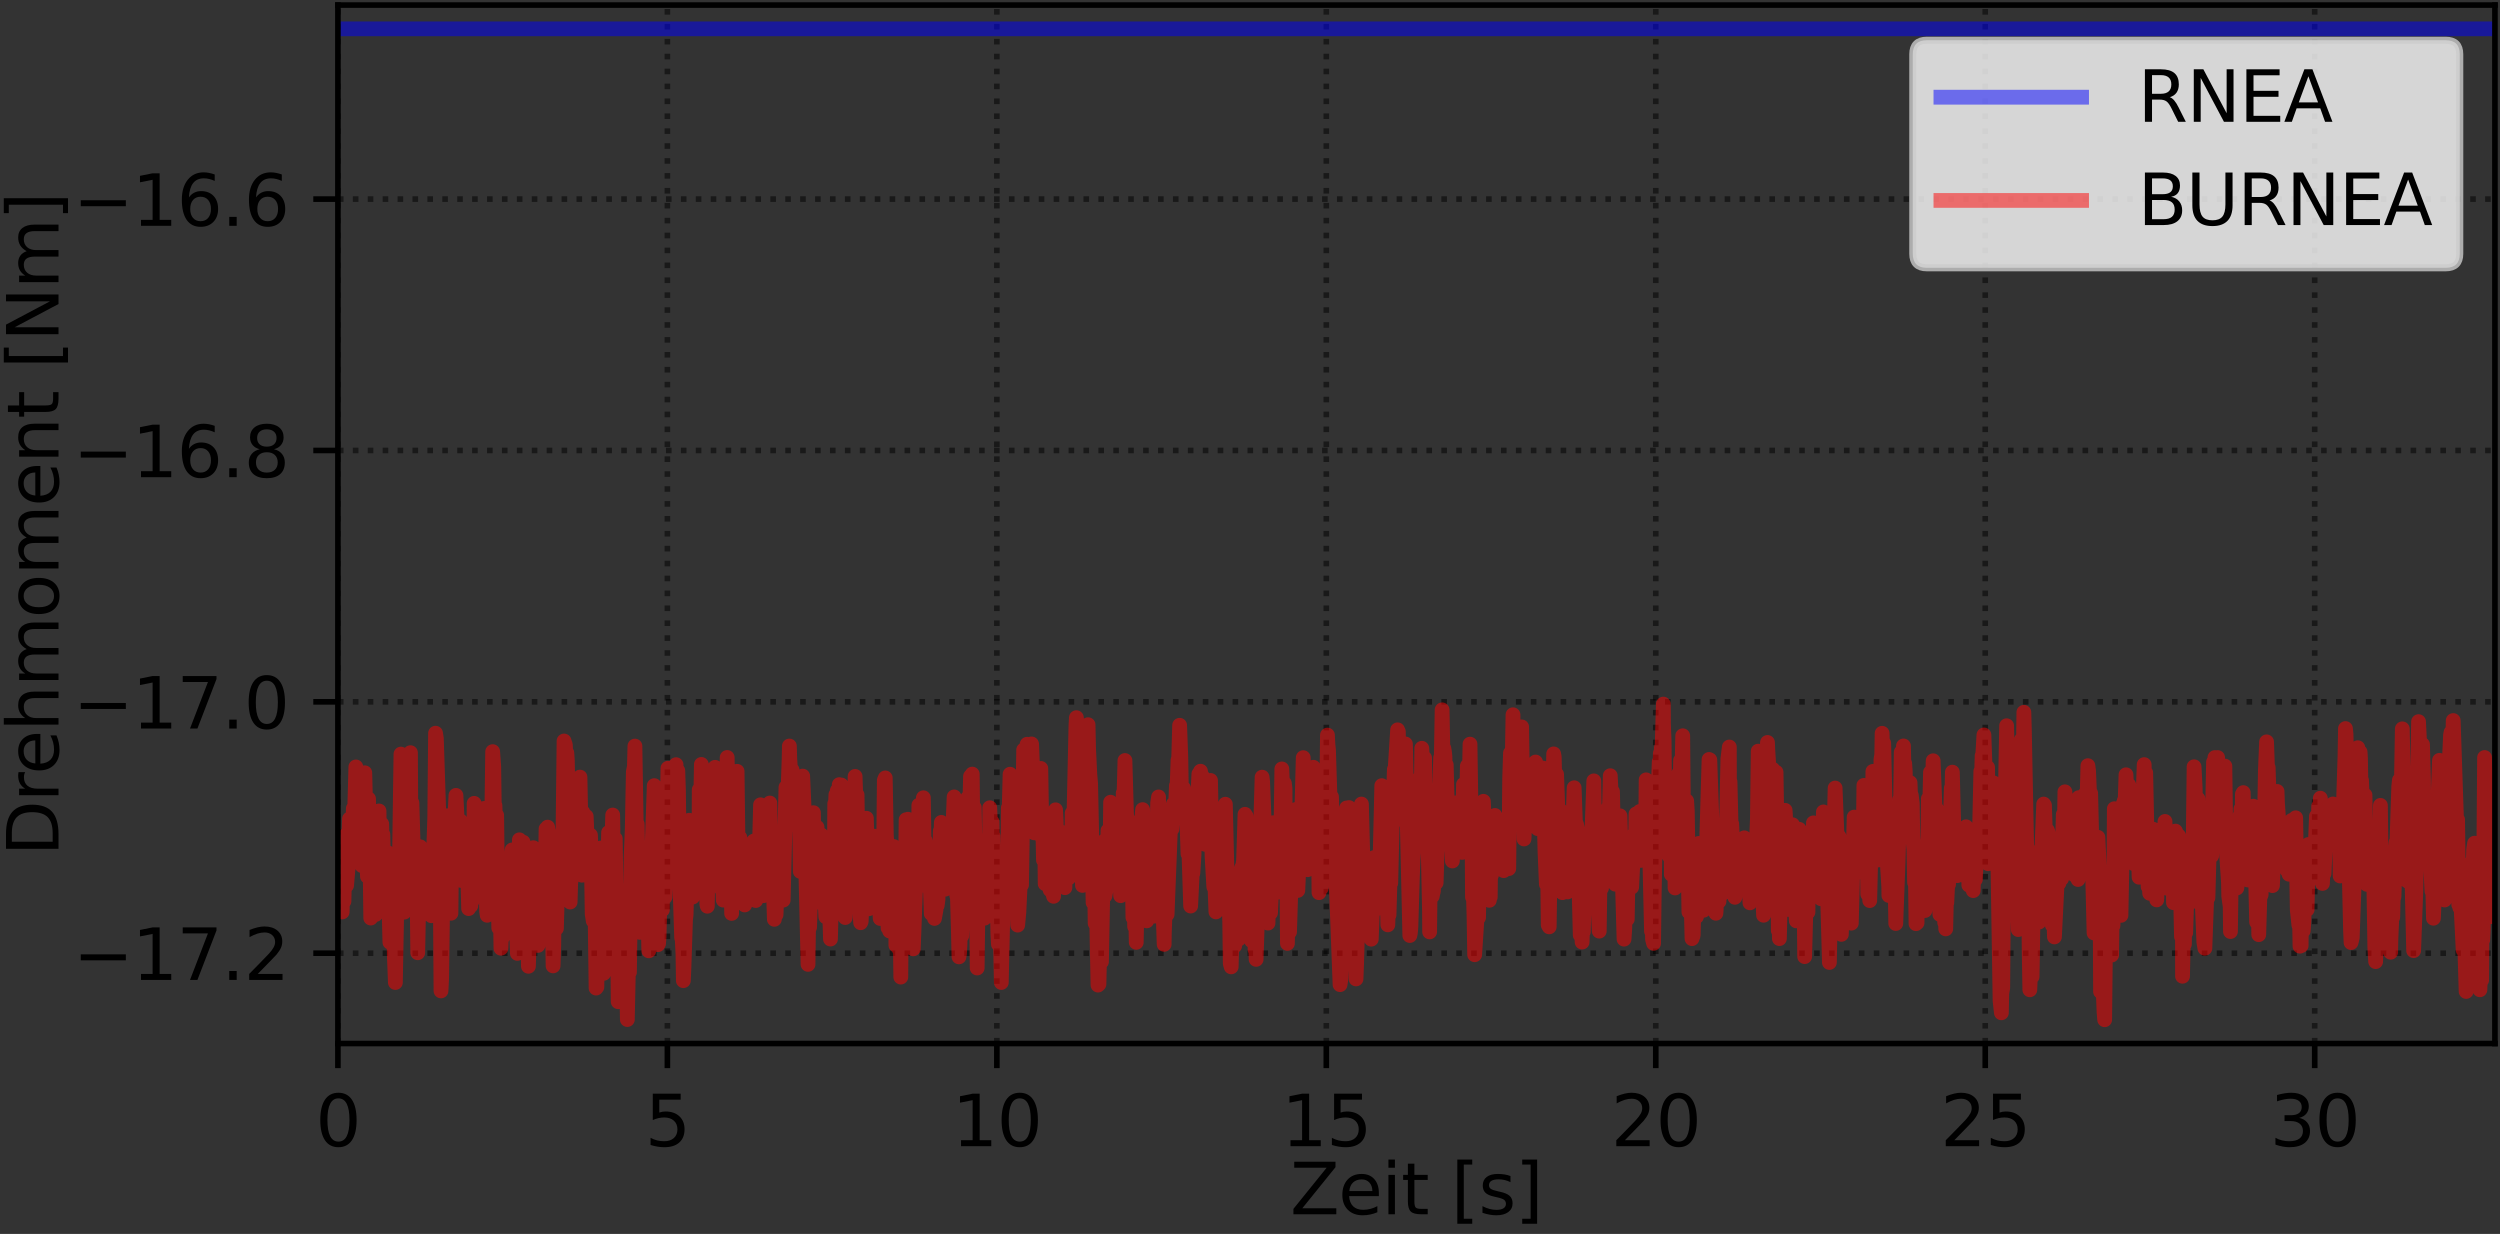 <?xml version="1.0" encoding="utf-8" standalone="no"?>
<!DOCTYPE svg PUBLIC "-//W3C//DTD SVG 1.1//EN"
  "http://www.w3.org/Graphics/SVG/1.1/DTD/svg11.dtd">
<svg xmlns:xlink="http://www.w3.org/1999/xlink" width="355.44pt" height="175.44pt" viewBox="0 0 355.44 175.44" xmlns="http://www.w3.org/2000/svg" version="1.1">
 <rect x="0" y="0" width="355.44" height="175.44" fill="#333333" stroke="none"/>
 <defs>
  <style type="text/css">*{stroke-linejoin: round; stroke-linecap: butt}</style>
 </defs>
 <g id="figure_1">
  <g id="patch_1">
   <path d="M 0 175.44 
L 355.44 175.44 
L 355.44 0 
L 0 0 
L 0 175.44 
z
" style="fill: none"/>
  </g>
  <g id="axes_1">
   <g id="patch_2">
    <path d="M 48.043 148.363 
L 354.72 148.363 
L 354.72 0.72 
L 48.043 0.72 
L 48.043 148.363 
z
" style="fill: none"/>
   </g>
   <g id="matplotlib.axis_1">
    <g id="xtick_1">
     <g id="line2d_1">
      <path d="M 48.043 148.363 
L 48.043 0.72 
" clip-path="url(#pe97da1767c)" style="fill: none; stroke-dasharray: 0.8,1.32; stroke-dashoffset: 0; stroke: #000000; stroke-opacity: 0.5; stroke-width: 0.8"/>
     </g>
     <g id="line2d_2">
      <defs>
       <path id="m751ce3a460" d="M 0 0 
L 0 3.5 
" style="stroke: #000000; stroke-width: 0.8"/>
      </defs>
      <g>
       <use xlink:href="#m751ce3a460" x="48.043" y="148.363" style="stroke: #000000; stroke-width: 0.8"/>
      </g>
     </g>
     <g id="text_1">
      <!-- 0 -->
      <g transform="translate(44.862 162.962) scale(0.1 -0.1)">
       <defs>
        <path id="DejaVuSans-30" d="M 2034 4250 
Q 1547 4250 1301 3770 
Q 1056 3291 1056 2328 
Q 1056 1369 1301 889 
Q 1547 409 2034 409 
Q 2525 409 2770 889 
Q 3016 1369 3016 2328 
Q 3016 3291 2770 3770 
Q 2525 4250 2034 4250 
z
M 2034 4750 
Q 2819 4750 3233 4129 
Q 3647 3509 3647 2328 
Q 3647 1150 3233 529 
Q 2819 -91 2034 -91 
Q 1250 -91 836 529 
Q 422 1150 422 2328 
Q 422 3509 836 4129 
Q 1250 4750 2034 4750 
z
" transform="scale(0.016)"/>
       </defs>
       <use xlink:href="#DejaVuSans-30"/>
      </g>
     </g>
    </g>
    <g id="xtick_2">
     <g id="line2d_3">
      <path d="M 94.886 148.363 
L 94.886 0.72 
" clip-path="url(#pe97da1767c)" style="fill: none; stroke-dasharray: 0.8,1.32; stroke-dashoffset: 0; stroke: #000000; stroke-opacity: 0.5; stroke-width: 0.8"/>
     </g>
     <g id="line2d_4">
      <g>
       <use xlink:href="#m751ce3a460" x="94.886" y="148.363" style="stroke: #000000; stroke-width: 0.8"/>
      </g>
     </g>
     <g id="text_2">
      <!-- 5 -->
      <g transform="translate(91.704 162.962) scale(0.1 -0.1)">
       <defs>
        <path id="DejaVuSans-35" d="M 691 4666 
L 3169 4666 
L 3169 4134 
L 1269 4134 
L 1269 2991 
Q 1406 3038 1543 3061 
Q 1681 3084 1819 3084 
Q 2600 3084 3056 2656 
Q 3513 2228 3513 1497 
Q 3513 744 3044 326 
Q 2575 -91 1722 -91 
Q 1428 -91 1123 -41 
Q 819 9 494 109 
L 494 744 
Q 775 591 1075 516 
Q 1375 441 1709 441 
Q 2250 441 2565 725 
Q 2881 1009 2881 1497 
Q 2881 1984 2565 2268 
Q 2250 2553 1709 2553 
Q 1456 2553 1204 2497 
Q 953 2441 691 2322 
L 691 4666 
z
" transform="scale(0.016)"/>
       </defs>
       <use xlink:href="#DejaVuSans-35"/>
      </g>
     </g>
    </g>
    <g id="xtick_3">
     <g id="line2d_5">
      <path d="M 141.728 148.363 
L 141.728 0.72 
" clip-path="url(#pe97da1767c)" style="fill: none; stroke-dasharray: 0.8,1.32; stroke-dashoffset: 0; stroke: #000000; stroke-opacity: 0.5; stroke-width: 0.8"/>
     </g>
     <g id="line2d_6">
      <g>
       <use xlink:href="#m751ce3a460" x="141.728" y="148.363" style="stroke: #000000; stroke-width: 0.8"/>
      </g>
     </g>
     <g id="text_3">
      <!-- 10 -->
      <g transform="translate(135.365 162.962) scale(0.1 -0.1)">
       <defs>
        <path id="DejaVuSans-31" d="M 794 531 
L 1825 531 
L 1825 4091 
L 703 3866 
L 703 4441 
L 1819 4666 
L 2450 4666 
L 2450 531 
L 3481 531 
L 3481 0 
L 794 0 
L 794 531 
z
" transform="scale(0.016)"/>
       </defs>
       <use xlink:href="#DejaVuSans-31"/>
       <use xlink:href="#DejaVuSans-30" x="63.623"/>
      </g>
     </g>
    </g>
    <g id="xtick_4">
     <g id="line2d_7">
      <path d="M 188.57 148.363 
L 188.57 0.72 
" clip-path="url(#pe97da1767c)" style="fill: none; stroke-dasharray: 0.8,1.32; stroke-dashoffset: 0; stroke: #000000; stroke-opacity: 0.5; stroke-width: 0.8"/>
     </g>
     <g id="line2d_8">
      <g>
       <use xlink:href="#m751ce3a460" x="188.57" y="148.363" style="stroke: #000000; stroke-width: 0.8"/>
      </g>
     </g>
     <g id="text_4">
      <!-- 15 -->
      <g transform="translate(182.208 162.962) scale(0.1 -0.1)">
       <use xlink:href="#DejaVuSans-31"/>
       <use xlink:href="#DejaVuSans-35" x="63.623"/>
      </g>
     </g>
    </g>
    <g id="xtick_5">
     <g id="line2d_9">
      <path d="M 235.412 148.363 
L 235.412 0.72 
" clip-path="url(#pe97da1767c)" style="fill: none; stroke-dasharray: 0.8,1.32; stroke-dashoffset: 0; stroke: #000000; stroke-opacity: 0.5; stroke-width: 0.8"/>
     </g>
     <g id="line2d_10">
      <g>
       <use xlink:href="#m751ce3a460" x="235.412" y="148.363" style="stroke: #000000; stroke-width: 0.8"/>
      </g>
     </g>
     <g id="text_5">
      <!-- 20 -->
      <g transform="translate(229.05 162.962) scale(0.1 -0.1)">
       <defs>
        <path id="DejaVuSans-32" d="M 1228 531 
L 3431 531 
L 3431 0 
L 469 0 
L 469 531 
Q 828 903 1448 1529 
Q 2069 2156 2228 2338 
Q 2531 2678 2651 2914 
Q 2772 3150 2772 3378 
Q 2772 3750 2511 3984 
Q 2250 4219 1831 4219 
Q 1534 4219 1204 4116 
Q 875 4013 500 3803 
L 500 4441 
Q 881 4594 1212 4672 
Q 1544 4750 1819 4750 
Q 2544 4750 2975 4387 
Q 3406 4025 3406 3419 
Q 3406 3131 3298 2873 
Q 3191 2616 2906 2266 
Q 2828 2175 2409 1742 
Q 1991 1309 1228 531 
z
" transform="scale(0.016)"/>
       </defs>
       <use xlink:href="#DejaVuSans-32"/>
       <use xlink:href="#DejaVuSans-30" x="63.623"/>
      </g>
     </g>
    </g>
    <g id="xtick_6">
     <g id="line2d_11">
      <path d="M 282.254 148.363 
L 282.254 0.72 
" clip-path="url(#pe97da1767c)" style="fill: none; stroke-dasharray: 0.8,1.32; stroke-dashoffset: 0; stroke: #000000; stroke-opacity: 0.5; stroke-width: 0.8"/>
     </g>
     <g id="line2d_12">
      <g>
       <use xlink:href="#m751ce3a460" x="282.254" y="148.363" style="stroke: #000000; stroke-width: 0.8"/>
      </g>
     </g>
     <g id="text_6">
      <!-- 25 -->
      <g transform="translate(275.892 162.962) scale(0.1 -0.1)">
       <use xlink:href="#DejaVuSans-32"/>
       <use xlink:href="#DejaVuSans-35" x="63.623"/>
      </g>
     </g>
    </g>
    <g id="xtick_7">
     <g id="line2d_13">
      <path d="M 329.097 148.363 
L 329.097 0.72 
" clip-path="url(#pe97da1767c)" style="fill: none; stroke-dasharray: 0.8,1.32; stroke-dashoffset: 0; stroke: #000000; stroke-opacity: 0.5; stroke-width: 0.8"/>
     </g>
     <g id="line2d_14">
      <g>
       <use xlink:href="#m751ce3a460" x="329.097" y="148.363" style="stroke: #000000; stroke-width: 0.8"/>
      </g>
     </g>
     <g id="text_7">
      <!-- 30 -->
      <g transform="translate(322.734 162.962) scale(0.1 -0.1)">
       <defs>
        <path id="DejaVuSans-33" d="M 2597 2516 
Q 3050 2419 3304 2112 
Q 3559 1806 3559 1356 
Q 3559 666 3084 287 
Q 2609 -91 1734 -91 
Q 1441 -91 1130 -33 
Q 819 25 488 141 
L 488 750 
Q 750 597 1062 519 
Q 1375 441 1716 441 
Q 2309 441 2620 675 
Q 2931 909 2931 1356 
Q 2931 1769 2642 2001 
Q 2353 2234 1838 2234 
L 1294 2234 
L 1294 2753 
L 1863 2753 
Q 2328 2753 2575 2939 
Q 2822 3125 2822 3475 
Q 2822 3834 2567 4026 
Q 2313 4219 1838 4219 
Q 1578 4219 1281 4162 
Q 984 4106 628 3988 
L 628 4550 
Q 988 4650 1302 4700 
Q 1616 4750 1894 4750 
Q 2613 4750 3031 4423 
Q 3450 4097 3450 3541 
Q 3450 3153 3228 2886 
Q 3006 2619 2597 2516 
z
" transform="scale(0.016)"/>
       </defs>
       <use xlink:href="#DejaVuSans-33"/>
       <use xlink:href="#DejaVuSans-30" x="63.623"/>
      </g>
     </g>
    </g>
    <g id="text_8">
     <!-- Zeit [s] -->
     <g transform="translate(183.435 172.64) scale(0.1 -0.1)">
      <defs>
       <path id="DejaVuSans-5a" d="M 359 4666 
L 4025 4666 
L 4025 4184 
L 1075 531 
L 4097 531 
L 4097 0 
L 288 0 
L 288 481 
L 3238 4134 
L 359 4134 
L 359 4666 
z
" transform="scale(0.016)"/>
       <path id="DejaVuSans-65" d="M 3597 1894 
L 3597 1613 
L 953 1613 
Q 991 1019 1311 708 
Q 1631 397 2203 397 
Q 2534 397 2845 478 
Q 3156 559 3463 722 
L 3463 178 
Q 3153 47 2828 -22 
Q 2503 -91 2169 -91 
Q 1331 -91 842 396 
Q 353 884 353 1716 
Q 353 2575 817 3079 
Q 1281 3584 2069 3584 
Q 2775 3584 3186 3129 
Q 3597 2675 3597 1894 
z
M 3022 2063 
Q 3016 2534 2758 2815 
Q 2500 3097 2075 3097 
Q 1594 3097 1305 2825 
Q 1016 2553 972 2059 
L 3022 2063 
z
" transform="scale(0.016)"/>
       <path id="DejaVuSans-69" d="M 603 3500 
L 1178 3500 
L 1178 0 
L 603 0 
L 603 3500 
z
M 603 4863 
L 1178 4863 
L 1178 4134 
L 603 4134 
L 603 4863 
z
" transform="scale(0.016)"/>
       <path id="DejaVuSans-74" d="M 1172 4494 
L 1172 3500 
L 2356 3500 
L 2356 3053 
L 1172 3053 
L 1172 1153 
Q 1172 725 1289 603 
Q 1406 481 1766 481 
L 2356 481 
L 2356 0 
L 1766 0 
Q 1100 0 847 248 
Q 594 497 594 1153 
L 594 3053 
L 172 3053 
L 172 3500 
L 594 3500 
L 594 4494 
L 1172 4494 
z
" transform="scale(0.016)"/>
       <path id="DejaVuSans-20" transform="scale(0.016)"/>
       <path id="DejaVuSans-5b" d="M 550 4863 
L 1875 4863 
L 1875 4416 
L 1125 4416 
L 1125 -397 
L 1875 -397 
L 1875 -844 
L 550 -844 
L 550 4863 
z
" transform="scale(0.016)"/>
       <path id="DejaVuSans-73" d="M 2834 3397 
L 2834 2853 
Q 2591 2978 2328 3040 
Q 2066 3103 1784 3103 
Q 1356 3103 1142 2972 
Q 928 2841 928 2578 
Q 928 2378 1081 2264 
Q 1234 2150 1697 2047 
L 1894 2003 
Q 2506 1872 2764 1633 
Q 3022 1394 3022 966 
Q 3022 478 2636 193 
Q 2250 -91 1575 -91 
Q 1294 -91 989 -36 
Q 684 19 347 128 
L 347 722 
Q 666 556 975 473 
Q 1284 391 1588 391 
Q 1994 391 2212 530 
Q 2431 669 2431 922 
Q 2431 1156 2273 1281 
Q 2116 1406 1581 1522 
L 1381 1569 
Q 847 1681 609 1914 
Q 372 2147 372 2553 
Q 372 3047 722 3315 
Q 1072 3584 1716 3584 
Q 2034 3584 2315 3537 
Q 2597 3491 2834 3397 
z
" transform="scale(0.016)"/>
       <path id="DejaVuSans-5d" d="M 1947 4863 
L 1947 -844 
L 622 -844 
L 622 -397 
L 1369 -397 
L 1369 4416 
L 622 4416 
L 622 4863 
L 1947 4863 
z
" transform="scale(0.016)"/>
      </defs>
      <use xlink:href="#DejaVuSans-5a"/>
      <use xlink:href="#DejaVuSans-65" x="68.506"/>
      <use xlink:href="#DejaVuSans-69" x="130.029"/>
      <use xlink:href="#DejaVuSans-74" x="157.812"/>
      <use xlink:href="#DejaVuSans-20" x="197.021"/>
      <use xlink:href="#DejaVuSans-5b" x="228.809"/>
      <use xlink:href="#DejaVuSans-73" x="267.822"/>
      <use xlink:href="#DejaVuSans-5d" x="319.922"/>
     </g>
    </g>
   </g>
   <g id="matplotlib.axis_2">
    <g id="ytick_1">
     <g id="line2d_15">
      <path d="M 48.043 135.522 
L 354.72 135.522 
" clip-path="url(#pe97da1767c)" style="fill: none; stroke-dasharray: 0.8,1.32; stroke-dashoffset: 0; stroke: #000000; stroke-opacity: 0.5; stroke-width: 0.8"/>
     </g>
     <g id="line2d_16">
      <defs>
       <path id="m213470b430" d="M 0 0 
L -3.5 0 
" style="stroke: #000000; stroke-width: 0.8"/>
      </defs>
      <g>
       <use xlink:href="#m213470b430" x="48.043" y="135.522" style="stroke: #000000; stroke-width: 0.8"/>
      </g>
     </g>
     <g id="text_9">
      <!-- −17.2 -->
      <g transform="translate(10.398 139.322) scale(0.1 -0.1)">
       <defs>
        <path id="DejaVuSans-2212" d="M 678 2272 
L 4684 2272 
L 4684 1741 
L 678 1741 
L 678 2272 
z
" transform="scale(0.016)"/>
        <path id="DejaVuSans-37" d="M 525 4666 
L 3525 4666 
L 3525 4397 
L 1831 0 
L 1172 0 
L 2766 4134 
L 525 4134 
L 525 4666 
z
" transform="scale(0.016)"/>
        <path id="DejaVuSans-2e" d="M 684 794 
L 1344 794 
L 1344 0 
L 684 0 
L 684 794 
z
" transform="scale(0.016)"/>
       </defs>
       <use xlink:href="#DejaVuSans-2212"/>
       <use xlink:href="#DejaVuSans-31" x="83.789"/>
       <use xlink:href="#DejaVuSans-37" x="147.412"/>
       <use xlink:href="#DejaVuSans-2e" x="211.035"/>
       <use xlink:href="#DejaVuSans-32" x="242.822"/>
      </g>
     </g>
    </g>
    <g id="ytick_2">
     <g id="line2d_17">
      <path d="M 48.043 99.783 
L 354.72 99.783 
" clip-path="url(#pe97da1767c)" style="fill: none; stroke-dasharray: 0.8,1.32; stroke-dashoffset: 0; stroke: #000000; stroke-opacity: 0.5; stroke-width: 0.8"/>
     </g>
     <g id="line2d_18">
      <g>
       <use xlink:href="#m213470b430" x="48.043" y="99.783" style="stroke: #000000; stroke-width: 0.8"/>
      </g>
     </g>
     <g id="text_10">
      <!-- −17.0 -->
      <g transform="translate(10.398 103.583) scale(0.1 -0.1)">
       <use xlink:href="#DejaVuSans-2212"/>
       <use xlink:href="#DejaVuSans-31" x="83.789"/>
       <use xlink:href="#DejaVuSans-37" x="147.412"/>
       <use xlink:href="#DejaVuSans-2e" x="211.035"/>
       <use xlink:href="#DejaVuSans-30" x="242.822"/>
      </g>
     </g>
    </g>
    <g id="ytick_3">
     <g id="line2d_19">
      <path d="M 48.043 64.045 
L 354.72 64.045 
" clip-path="url(#pe97da1767c)" style="fill: none; stroke-dasharray: 0.8,1.32; stroke-dashoffset: 0; stroke: #000000; stroke-opacity: 0.5; stroke-width: 0.8"/>
     </g>
     <g id="line2d_20">
      <g>
       <use xlink:href="#m213470b430" x="48.043" y="64.045" style="stroke: #000000; stroke-width: 0.8"/>
      </g>
     </g>
     <g id="text_11">
      <!-- −16.8 -->
      <g transform="translate(10.398 67.844) scale(0.1 -0.1)">
       <defs>
        <path id="DejaVuSans-36" d="M 2113 2584 
Q 1688 2584 1439 2293 
Q 1191 2003 1191 1497 
Q 1191 994 1439 701 
Q 1688 409 2113 409 
Q 2538 409 2786 701 
Q 3034 994 3034 1497 
Q 3034 2003 2786 2293 
Q 2538 2584 2113 2584 
z
M 3366 4563 
L 3366 3988 
Q 3128 4100 2886 4159 
Q 2644 4219 2406 4219 
Q 1781 4219 1451 3797 
Q 1122 3375 1075 2522 
Q 1259 2794 1537 2939 
Q 1816 3084 2150 3084 
Q 2853 3084 3261 2657 
Q 3669 2231 3669 1497 
Q 3669 778 3244 343 
Q 2819 -91 2113 -91 
Q 1303 -91 875 529 
Q 447 1150 447 2328 
Q 447 3434 972 4092 
Q 1497 4750 2381 4750 
Q 2619 4750 2861 4703 
Q 3103 4656 3366 4563 
z
" transform="scale(0.016)"/>
        <path id="DejaVuSans-38" d="M 2034 2216 
Q 1584 2216 1326 1975 
Q 1069 1734 1069 1313 
Q 1069 891 1326 650 
Q 1584 409 2034 409 
Q 2484 409 2743 651 
Q 3003 894 3003 1313 
Q 3003 1734 2745 1975 
Q 2488 2216 2034 2216 
z
M 1403 2484 
Q 997 2584 770 2862 
Q 544 3141 544 3541 
Q 544 4100 942 4425 
Q 1341 4750 2034 4750 
Q 2731 4750 3128 4425 
Q 3525 4100 3525 3541 
Q 3525 3141 3298 2862 
Q 3072 2584 2669 2484 
Q 3125 2378 3379 2068 
Q 3634 1759 3634 1313 
Q 3634 634 3220 271 
Q 2806 -91 2034 -91 
Q 1263 -91 848 271 
Q 434 634 434 1313 
Q 434 1759 690 2068 
Q 947 2378 1403 2484 
z
M 1172 3481 
Q 1172 3119 1398 2916 
Q 1625 2713 2034 2713 
Q 2441 2713 2670 2916 
Q 2900 3119 2900 3481 
Q 2900 3844 2670 4047 
Q 2441 4250 2034 4250 
Q 1625 4250 1398 4047 
Q 1172 3844 1172 3481 
z
" transform="scale(0.016)"/>
       </defs>
       <use xlink:href="#DejaVuSans-2212"/>
       <use xlink:href="#DejaVuSans-31" x="83.789"/>
       <use xlink:href="#DejaVuSans-36" x="147.412"/>
       <use xlink:href="#DejaVuSans-2e" x="211.035"/>
       <use xlink:href="#DejaVuSans-38" x="242.822"/>
      </g>
     </g>
    </g>
    <g id="ytick_4">
     <g id="line2d_21">
      <path d="M 48.043 28.306 
L 354.72 28.306 
" clip-path="url(#pe97da1767c)" style="fill: none; stroke-dasharray: 0.8,1.32; stroke-dashoffset: 0; stroke: #000000; stroke-opacity: 0.5; stroke-width: 0.8"/>
     </g>
     <g id="line2d_22">
      <g>
       <use xlink:href="#m213470b430" x="48.043" y="28.306" style="stroke: #000000; stroke-width: 0.8"/>
      </g>
     </g>
     <g id="text_12">
      <!-- −16.6 -->
      <g transform="translate(10.398 32.105) scale(0.1 -0.1)">
       <use xlink:href="#DejaVuSans-2212"/>
       <use xlink:href="#DejaVuSans-31" x="83.789"/>
       <use xlink:href="#DejaVuSans-36" x="147.412"/>
       <use xlink:href="#DejaVuSans-2e" x="211.035"/>
       <use xlink:href="#DejaVuSans-36" x="242.822"/>
      </g>
     </g>
    </g>
    <g id="text_13">
     <!-- Drehmoment [Nm] -->
     <g transform="translate(8.318 121.687) rotate(-90) scale(0.1 -0.1)">
      <defs>
       <path id="DejaVuSans-44" d="M 1259 4147 
L 1259 519 
L 2022 519 
Q 2988 519 3436 956 
Q 3884 1394 3884 2338 
Q 3884 3275 3436 3711 
Q 2988 4147 2022 4147 
L 1259 4147 
z
M 628 4666 
L 1925 4666 
Q 3281 4666 3915 4102 
Q 4550 3538 4550 2338 
Q 4550 1131 3912 565 
Q 3275 0 1925 0 
L 628 0 
L 628 4666 
z
" transform="scale(0.016)"/>
       <path id="DejaVuSans-72" d="M 2631 2963 
Q 2534 3019 2420 3045 
Q 2306 3072 2169 3072 
Q 1681 3072 1420 2755 
Q 1159 2438 1159 1844 
L 1159 0 
L 581 0 
L 581 3500 
L 1159 3500 
L 1159 2956 
Q 1341 3275 1631 3429 
Q 1922 3584 2338 3584 
Q 2397 3584 2469 3576 
Q 2541 3569 2628 3553 
L 2631 2963 
z
" transform="scale(0.016)"/>
       <path id="DejaVuSans-68" d="M 3513 2113 
L 3513 0 
L 2938 0 
L 2938 2094 
Q 2938 2591 2744 2837 
Q 2550 3084 2163 3084 
Q 1697 3084 1428 2787 
Q 1159 2491 1159 1978 
L 1159 0 
L 581 0 
L 581 4863 
L 1159 4863 
L 1159 2956 
Q 1366 3272 1645 3428 
Q 1925 3584 2291 3584 
Q 2894 3584 3203 3211 
Q 3513 2838 3513 2113 
z
" transform="scale(0.016)"/>
       <path id="DejaVuSans-6d" d="M 3328 2828 
Q 3544 3216 3844 3400 
Q 4144 3584 4550 3584 
Q 5097 3584 5394 3201 
Q 5691 2819 5691 2113 
L 5691 0 
L 5113 0 
L 5113 2094 
Q 5113 2597 4934 2840 
Q 4756 3084 4391 3084 
Q 3944 3084 3684 2787 
Q 3425 2491 3425 1978 
L 3425 0 
L 2847 0 
L 2847 2094 
Q 2847 2600 2669 2842 
Q 2491 3084 2119 3084 
Q 1678 3084 1418 2786 
Q 1159 2488 1159 1978 
L 1159 0 
L 581 0 
L 581 3500 
L 1159 3500 
L 1159 2956 
Q 1356 3278 1631 3431 
Q 1906 3584 2284 3584 
Q 2666 3584 2933 3390 
Q 3200 3197 3328 2828 
z
" transform="scale(0.016)"/>
       <path id="DejaVuSans-6f" d="M 1959 3097 
Q 1497 3097 1228 2736 
Q 959 2375 959 1747 
Q 959 1119 1226 758 
Q 1494 397 1959 397 
Q 2419 397 2687 759 
Q 2956 1122 2956 1747 
Q 2956 2369 2687 2733 
Q 2419 3097 1959 3097 
z
M 1959 3584 
Q 2709 3584 3137 3096 
Q 3566 2609 3566 1747 
Q 3566 888 3137 398 
Q 2709 -91 1959 -91 
Q 1206 -91 779 398 
Q 353 888 353 1747 
Q 353 2609 779 3096 
Q 1206 3584 1959 3584 
z
" transform="scale(0.016)"/>
       <path id="DejaVuSans-6e" d="M 3513 2113 
L 3513 0 
L 2938 0 
L 2938 2094 
Q 2938 2591 2744 2837 
Q 2550 3084 2163 3084 
Q 1697 3084 1428 2787 
Q 1159 2491 1159 1978 
L 1159 0 
L 581 0 
L 581 3500 
L 1159 3500 
L 1159 2956 
Q 1366 3272 1645 3428 
Q 1925 3584 2291 3584 
Q 2894 3584 3203 3211 
Q 3513 2838 3513 2113 
z
" transform="scale(0.016)"/>
       <path id="DejaVuSans-4e" d="M 628 4666 
L 1478 4666 
L 3547 763 
L 3547 4666 
L 4159 4666 
L 4159 0 
L 3309 0 
L 1241 3903 
L 1241 0 
L 628 0 
L 628 4666 
z
" transform="scale(0.016)"/>
      </defs>
      <use xlink:href="#DejaVuSans-44"/>
      <use xlink:href="#DejaVuSans-72" x="77.002"/>
      <use xlink:href="#DejaVuSans-65" x="115.865"/>
      <use xlink:href="#DejaVuSans-68" x="177.389"/>
      <use xlink:href="#DejaVuSans-6d" x="240.768"/>
      <use xlink:href="#DejaVuSans-6f" x="338.18"/>
      <use xlink:href="#DejaVuSans-6d" x="399.361"/>
      <use xlink:href="#DejaVuSans-65" x="496.773"/>
      <use xlink:href="#DejaVuSans-6e" x="558.297"/>
      <use xlink:href="#DejaVuSans-74" x="621.676"/>
      <use xlink:href="#DejaVuSans-20" x="660.885"/>
      <use xlink:href="#DejaVuSans-5b" x="692.672"/>
      <use xlink:href="#DejaVuSans-4e" x="731.686"/>
      <use xlink:href="#DejaVuSans-6d" x="806.49"/>
      <use xlink:href="#DejaVuSans-5d" x="903.902"/>
     </g>
    </g>
   </g>
   <g id="line2d_23">
    <path d="M 48.043 4.101 
L 354.72 4.101 
L 354.72 4.101 
" clip-path="url(#pe97da1767c)" style="fill: none; stroke: #0000ff; stroke-opacity: 0.5; stroke-width: 2.1; stroke-linecap: square"/>
   </g>
   <g id="line2d_24">
    <path d="M 48.043 126.652 
L 48.101 124.799 
L 48.206 126.423 
L 48.388 122.057 
L 48.444 122.833 
L 48.522 119.145 
L 48.65 129.657 
L 48.726 126.257 
L 48.903 128.14 
L 49.123 118.793 
L 49.198 120.387 
L 49.274 125.889 
L 49.465 123.691 
L 49.688 116.433 
L 49.764 118.791 
L 49.82 118.091 
L 49.897 117.441 
L 50.009 122.715 
L 50.066 120.941 
L 50.236 114.942 
L 50.313 119.272 
L 50.595 109.04 
L 50.617 109.32 
L 50.678 111.65 
L 50.689 110.728 
L 50.766 109.787 
L 50.917 111.735 
L 51.161 121.047 
L 51.236 119.996 
L 51.303 118.226 
L 51.388 122.21 
L 51.464 123.069 
L 51.616 116.466 
L 51.697 120.014 
L 51.863 109.871 
L 52.241 124.609 
L 52.397 113.572 
L 52.638 124.496 
L 52.713 130.523 
L 52.789 130.388 
L 52.863 130.001 
L 52.978 125.152 
L 53.021 118.115 
L 53.094 123.144 
L 53.187 125.802 
L 53.263 123.93 
L 53.343 125.449 
L 53.414 130.019 
L 53.641 117.46 
L 53.718 116.629 
L 53.797 117.713 
L 53.887 115.298 
L 54.039 124.369 
L 54.114 122.782 
L 54.277 117.153 
L 54.344 120.22 
L 54.435 118.628 
L 54.676 129.495 
L 54.815 124.874 
L 54.89 125.023 
L 55.041 121.174 
L 55.134 122.323 
L 55.436 133.97 
L 55.594 131.559 
L 55.685 132.411 
L 55.758 126.788 
L 55.834 128.142 
L 55.912 128.818 
L 56.063 135.784 
L 56.214 139.688 
L 56.554 121.501 
L 56.61 127.087 
L 56.742 125.975 
L 57.006 107.215 
L 57.157 109.065 
L 57.465 129.688 
L 57.544 129.339 
L 57.633 128.176 
L 57.783 124.773 
L 58.01 128.012 
L 58.105 121.924 
L 58.357 107.014 
L 58.415 116.675 
L 58.507 114.272 
L 58.565 114.148 
L 58.814 122.47 
L 58.956 120.72 
L 59.126 123.952 
L 59.219 121.25 
L 59.237 121.395 
L 59.392 135.459 
L 59.545 127.677 
L 59.602 127.953 
L 59.753 120.398 
L 59.847 122.885 
L 59.925 130.108 
L 59.998 127.766 
L 60.168 121.482 
L 60.225 122.515 
L 60.282 128.173 
L 60.378 128.12 
L 60.452 128.067 
L 60.509 127.532 
L 60.64 122.536 
L 60.685 122.712 
L 60.791 124.062 
L 60.887 121.928 
L 60.924 122.825 
L 60.982 125.056 
L 61.162 121.006 
L 61.339 130.194 
L 61.48 123.628 
L 61.547 124.205 
L 61.811 116.262 
L 61.924 104.244 
L 62.038 104.974 
L 62.377 115.378 
L 62.472 124.081 
L 62.548 119.522 
L 62.699 140.883 
L 62.793 139.038 
L 63.019 122.348 
L 63.095 121.035 
L 63.17 116.508 
L 63.265 117.55 
L 63.361 120.193 
L 63.566 115.986 
L 63.738 124.904 
L 63.925 129.051 
L 63.963 126.885 
L 64.027 128.226 
L 64.113 129.846 
L 64.265 117.083 
L 64.373 121.729 
L 64.417 121.463 
L 64.826 113.084 
L 65.077 118.132 
L 65.135 117.73 
L 65.285 121.361 
L 65.437 116.681 
L 65.607 125.186 
L 65.683 123.439 
L 65.871 122.261 
L 65.929 118.674 
L 66.211 123.566 
L 66.325 122.745 
L 66.433 123.266 
L 66.457 122.81 
L 66.628 129.18 
L 66.819 121.947 
L 66.858 124.521 
L 66.934 128.788 
L 67.028 127.098 
L 67.095 128.166 
L 67.174 125.916 
L 67.307 127.148 
L 67.412 114.218 
L 67.487 115.415 
L 67.573 117.195 
L 67.708 116.647 
L 67.837 123.504 
L 67.857 121.808 
L 67.925 118.948 
L 67.944 119.068 
L 68.109 118.242 
L 68.308 125.46 
L 68.416 122.631 
L 68.57 114.987 
L 68.645 115.135 
L 68.796 117.151 
L 68.872 114.931 
L 69.192 129.583 
L 69.268 130.129 
L 69.343 127.769 
L 69.457 129.425 
L 69.59 122.069 
L 69.651 122.563 
L 69.897 117.707 
L 70.045 106.866 
L 70.198 109.002 
L 70.31 117.144 
L 70.368 114.504 
L 70.581 120.48 
L 70.615 115.906 
L 70.67 120.512 
L 70.915 131.94 
L 71.01 130.3 
L 71.086 126.071 
L 71.222 134.816 
L 71.313 132.244 
L 71.444 133.29 
L 71.539 130.286 
L 71.557 122.722 
L 71.957 124.556 
L 72.369 125.569 
L 72.81 120.842 
L 73.221 124.135 
L 73.238 132.95 
L 73.332 129.157 
L 73.56 135.551 
L 73.843 119.402 
L 73.863 122.399 
L 74.031 128.873 
L 74.107 128.013 
L 74.373 119.739 
L 74.56 128.434 
L 74.636 130.536 
L 74.889 122.238 
L 75.128 137.381 
L 75.222 134.67 
L 75.279 129.829 
L 75.372 130.071 
L 75.466 128.639 
L 75.675 132.917 
L 75.827 120.522 
L 75.939 123.996 
L 76.053 131.703 
L 76.184 131.198 
L 76.241 129.774 
L 76.492 134.414 
L 76.62 127.358 
L 76.691 127.462 
L 76.88 133.758 
L 76.92 132.102 
L 77.016 129.594 
L 77.145 123.585 
L 77.39 127.496 
L 77.486 126.825 
L 77.636 117.844 
L 77.692 118.924 
L 77.786 119.25 
L 77.861 117.599 
L 77.937 118.123 
L 78.033 121.867 
L 78.182 133.056 
L 78.334 124.4 
L 78.485 128.166 
L 78.636 137.326 
L 78.731 134.447 
L 78.882 118.948 
L 79.033 131.872 
L 79.109 132.002 
L 79.26 126.773 
L 79.391 126.681 
L 79.506 121.672 
L 79.667 124.661 
L 79.675 125.067 
L 79.829 121.476 
L 79.921 122.108 
L 80.008 121.601 
L 80.193 105.352 
L 80.38 105.899 
L 80.569 110.197 
L 80.588 107.039 
L 80.663 108.17 
L 81.06 128.248 
L 81.135 125.632 
L 81.266 124.553 
L 81.385 119.438 
L 81.61 122.771 
L 81.683 122.459 
L 81.912 112.63 
L 82.06 114.549 
L 82.159 118.252 
L 82.457 110.486 
L 82.742 124.433 
L 82.76 120.352 
L 82.872 115.492 
L 83.006 121.129 
L 83.08 121.544 
L 83.231 123.318 
L 83.346 116.076 
L 83.647 123.452 
L 83.703 122.178 
L 83.874 120.742 
L 83.95 118.747 
L 84.062 121.284 
L 84.194 129.962 
L 84.343 130.929 
L 84.486 124.716 
L 84.577 127.752 
L 84.747 140.479 
L 84.862 140.331 
L 85.03 124.948 
L 85.125 121.271 
L 85.28 131.889 
L 85.352 127.496 
L 85.428 120.569 
L 85.505 120.686 
L 85.825 138.387 
L 85.901 138.114 
L 86.128 126.539 
L 86.204 130.087 
L 86.336 128.537 
L 86.525 118.363 
L 86.668 118.977 
L 86.752 121.428 
L 86.826 120.573 
L 86.845 119.191 
L 86.967 120.398 
L 87.113 115.878 
L 87.225 123.616 
L 87.379 123.323 
L 87.476 119.246 
L 87.659 131.969 
L 87.697 135.691 
L 87.849 137.792 
L 87.894 142.422 
L 87.924 139.939 
L 88.095 133.393 
L 88.234 142.145 
L 88.341 138.325 
L 88.398 131.939 
L 88.54 132.802 
L 88.588 135.524 
L 88.699 134.811 
L 88.718 132.089 
L 88.841 133.008 
L 89.022 139.254 
L 89.096 139.641 
L 89.192 144.954 
L 89.418 134.399 
L 89.493 138.231 
L 89.725 121.981 
L 89.894 117.675 
L 90.044 109.749 
L 90.196 108.99 
L 90.271 106.076 
L 90.518 120.679 
L 90.593 117.163 
L 90.765 125.503 
L 90.916 128.232 
L 90.991 132.563 
L 91.051 129.702 
L 91.446 122.489 
L 91.521 122.971 
L 91.711 129.633 
L 91.845 121.947 
L 92.033 125.358 
L 92.244 135.184 
L 92.372 128.34 
L 92.448 122.962 
L 92.603 123.657 
L 93.018 111.7 
L 93.074 113.98 
L 93.547 134.309 
L 93.627 134.157 
L 93.698 133.311 
L 93.793 129.325 
L 93.943 128.812 
L 94.101 124.042 
L 94.177 129.348 
L 94.254 120.392 
L 94.402 116.739 
L 94.55 127.541 
L 94.795 119.362 
L 94.965 109.227 
L 95.116 117.261 
L 95.305 112.485 
L 95.419 117.843 
L 95.497 117.108 
L 95.713 124.186 
L 95.892 110.718 
L 95.972 113.492 
L 96.043 113.089 
L 96.118 108.719 
L 96.194 111.658 
L 96.366 109.57 
L 96.459 112.343 
L 96.611 124.14 
L 96.913 133.329 
L 96.987 133.321 
L 97.101 135.652 
L 97.157 139.426 
L 97.234 137.72 
L 97.46 130.778 
L 97.546 130.055 
L 97.726 123.371 
L 97.846 123.479 
L 97.994 116.622 
L 98.421 125.565 
L 98.482 127.54 
L 98.559 121.45 
L 98.649 124.939 
L 98.719 124.348 
L 98.73 123.537 
L 98.772 123.606 
L 98.9 123.228 
L 98.943 126.556 
L 99.108 121.209 
L 99.164 121.35 
L 99.316 119.934 
L 99.374 120.868 
L 99.413 112.281 
L 99.474 117.168 
L 99.564 117.698 
L 99.717 108.686 
L 99.866 114.089 
L 99.943 111.909 
L 99.961 113.559 
L 100.114 118.751 
L 100.194 123.104 
L 100.263 115.22 
L 100.338 115.503 
L 100.497 128.568 
L 100.566 128.843 
L 100.652 123.472 
L 100.735 123.519 
L 100.81 121.359 
L 100.887 121.88 
L 100.96 121.67 
L 101.114 125.706 
L 101.357 111.531 
L 101.433 112.554 
L 101.508 113.846 
L 101.661 109.095 
L 101.829 113.203 
L 101.981 112.328 
L 102.207 122.938 
L 102.282 117.428 
L 102.377 119.162 
L 102.529 124.965 
L 102.605 126.456 
L 102.679 123.46 
L 102.833 127.974 
L 103.001 116.884 
L 103.076 121.656 
L 103.227 110.885 
L 103.303 111.844 
L 103.387 107.694 
L 103.531 114.297 
L 103.607 114.019 
L 103.775 121.917 
L 103.854 118.008 
L 104.02 129.866 
L 104.078 119.744 
L 104.161 120.705 
L 104.323 113.027 
L 104.476 113.889 
L 104.57 112.268 
L 104.626 116.363 
L 104.702 114.962 
L 104.797 109.665 
L 104.949 121.651 
L 105.023 119.798 
L 105.1 120.481 
L 105.187 119.064 
L 105.193 123.424 
L 105.251 122.249 
L 105.407 121.252 
L 105.501 124.319 
L 105.648 126.998 
L 105.725 124.974 
L 105.875 128.66 
L 106.066 121.799 
L 106.198 124.379 
L 106.311 123.056 
L 106.349 125.087 
L 106.424 123.638 
L 106.5 120.33 
L 106.576 120.838 
L 106.749 127.38 
L 106.827 127.357 
L 106.905 125.949 
L 106.92 121.159 
L 106.976 121.714 
L 107.166 119.582 
L 107.373 125.978 
L 107.449 128.031 
L 107.468 121.025 
L 107.656 119.589 
L 107.848 125.18 
L 108.131 114.422 
L 108.205 116.147 
L 108.301 124.322 
L 108.396 123.424 
L 108.453 120.753 
L 108.47 123.028 
L 108.546 127.339 
L 108.717 126.176 
L 108.735 125.157 
L 108.848 126.543 
L 108.923 124.282 
L 108.999 125.093 
L 109.075 116.645 
L 109.189 119.688 
L 109.264 119.424 
L 109.36 115.346 
L 109.453 114.173 
L 109.604 122.279 
L 109.676 122.848 
L 109.7 120.829 
L 109.812 121.731 
L 110.095 130.704 
L 110.208 129.381 
L 110.337 130.045 
L 110.614 122.369 
L 110.623 123.119 
L 110.755 125.297 
L 110.832 121.558 
L 110.964 123.861 
L 110.986 127.836 
L 111.039 122.786 
L 111.115 122.581 
L 111.33 125.372 
L 111.351 127.98 
L 111.422 124.987 
L 111.746 111.928 
L 111.817 116.119 
L 111.893 114.161 
L 112.004 113.382 
L 112.193 107.891 
L 112.231 106.066 
L 112.287 107.904 
L 112.385 109.29 
L 112.517 115.707 
L 112.609 109.457 
L 112.667 113.428 
L 112.82 112.302 
L 112.856 116.988 
L 112.986 111.074 
L 113.062 112.504 
L 113.175 111.728 
L 113.255 112.186 
L 113.61 117.854 
L 113.653 114.939 
L 113.783 123.891 
L 113.935 121.136 
L 114.123 110.343 
L 114.313 114.633 
L 114.425 119.28 
L 114.576 124.054 
L 114.822 134.534 
L 114.88 137.112 
L 114.954 131.782 
L 115.048 131.961 
L 115.105 131.835 
L 115.561 116.915 
L 115.652 115.548 
L 115.742 122.38 
L 115.805 121.998 
L 115.879 119.205 
L 115.955 122.402 
L 116.162 117.612 
L 116.2 122.394 
L 116.275 121.314 
L 116.37 119.166 
L 116.446 124.909 
L 116.504 120.994 
L 116.598 120.662 
L 116.676 122.054 
L 116.768 118.71 
L 117.054 128.611 
L 117.137 128.539 
L 117.203 125.707 
L 117.415 130.357 
L 117.449 130.093 
L 117.7 121.24 
L 117.75 122.682 
L 118.072 133.509 
L 118.223 127.883 
L 118.601 125.928 
L 118.68 114.274 
L 118.772 114.809 
L 118.847 112.986 
L 118.932 113.361 
L 119.046 112.402 
L 119.15 116.686 
L 119.319 111.559 
L 119.395 112.48 
L 119.471 117.761 
L 119.546 115.381 
L 119.621 111.612 
L 120.169 130.449 
L 120.245 123.487 
L 120.43 129.015 
L 120.489 123.96 
L 120.565 125.307 
L 120.641 124.202 
L 120.716 125.397 
L 120.795 124.815 
L 120.945 115.158 
L 121.038 120.481 
L 121.188 115.772 
L 121.27 122.058 
L 121.341 119.278 
L 121.415 118.582 
L 121.574 110.387 
L 121.745 115.224 
L 121.855 113.004 
L 121.968 120.456 
L 122.04 120.265 
L 122.117 121.649 
L 122.268 129.693 
L 122.364 131.188 
L 122.44 130.996 
L 122.589 127.591 
L 122.741 122.025 
L 122.823 121.348 
L 122.91 119.162 
L 122.992 121.803 
L 123.179 116.337 
L 123.519 129.203 
L 123.782 121.726 
L 123.85 122.215 
L 123.915 125.801 
L 124.141 124.779 
L 124.179 125.545 
L 124.276 124.186 
L 124.31 118.888 
L 124.388 119.381 
L 124.558 124.629 
L 124.641 124.129 
L 124.784 120.277 
L 124.86 120.224 
L 125.03 128.485 
L 125.142 130.584 
L 125.484 118.611 
L 125.601 119.369 
L 125.635 120.354 
L 125.731 110.924 
L 125.862 110.603 
L 126.013 118.702 
L 126.09 120.105 
L 126.258 131.917 
L 126.409 129.086 
L 126.487 132.37 
L 126.614 127.961 
L 126.66 129.516 
L 126.732 128.795 
L 126.806 125.492 
L 126.882 126.861 
L 127.071 120.356 
L 127.146 126.172 
L 127.26 120.667 
L 127.317 123.901 
L 127.373 134.391 
L 127.431 128.519 
L 127.505 126.683 
L 127.582 131.532 
L 127.677 126.895 
L 127.826 134.937 
L 127.922 128.163 
L 128.072 138.917 
L 128.091 136.624 
L 128.211 127.657 
L 128.318 131.187 
L 128.526 121.665 
L 128.638 122.579 
L 128.676 128.548 
L 128.828 116.544 
L 128.997 120.13 
L 129.091 116.479 
L 129.167 116.611 
L 129.395 126.652 
L 129.471 126.09 
L 129.622 130.65 
L 129.7 130.964 
L 129.811 130.595 
L 129.848 134.903 
L 130.434 119.157 
L 130.474 122.979 
L 130.566 121.511 
L 130.642 114.476 
L 130.717 119.092 
L 130.87 120.092 
L 130.941 117.17 
L 130.956 117.292 
L 131.127 123.721 
L 131.283 113.425 
L 131.415 122.078 
L 131.527 119.471 
L 131.584 119.748 
L 131.792 125.359 
L 131.906 122.029 
L 131.973 126.18 
L 132.057 125.881 
L 132.133 121.946 
L 132.402 129.896 
L 132.439 127.174 
L 132.512 126.934 
L 132.587 128.254 
L 132.682 124.167 
L 132.86 130.577 
L 133.083 129.325 
L 133.161 125.294 
L 133.25 128.723 
L 133.364 127.853 
L 133.422 121.332 
L 133.548 122.46 
L 133.61 121.846 
L 133.686 118.145 
L 133.769 118.962 
L 133.838 116.926 
L 133.915 124.921 
L 133.988 121.529 
L 134.201 124.447 
L 134.236 123.57 
L 134.312 123.828 
L 134.386 126.422 
L 134.557 123.37 
L 134.632 124.232 
L 134.689 121.241 
L 134.88 123.232 
L 135.031 122.896 
L 135.119 123.192 
L 135.166 118.488 
L 135.238 121.681 
L 135.316 123.186 
L 135.41 122.594 
L 135.55 115.858 
L 135.655 113.302 
L 135.945 125.925 
L 135.96 121.281 
L 136.034 127.345 
L 136.094 126.551 
L 136.263 132.546 
L 136.343 136.042 
L 136.413 135.589 
L 136.489 134.292 
L 136.564 127.953 
L 136.644 129.732 
L 136.735 133.06 
L 137.188 122.862 
L 137.225 127.98 
L 137.282 121.788 
L 137.436 122.905 
L 137.587 113.425 
L 137.738 120.508 
L 137.984 110.377 
L 138.116 113.037 
L 138.23 110.06 
L 138.361 121.737 
L 138.512 114.807 
L 138.7 124.068 
L 138.799 124.399 
L 138.931 137.625 
L 138.983 133.499 
L 139.138 122.904 
L 139.229 128.513 
L 139.319 126.911 
L 139.38 127.509 
L 139.455 126.994 
L 139.814 119.523 
L 139.965 130.551 
L 140.173 123.457 
L 140.272 124.555 
L 140.324 123.372 
L 140.432 123.908 
L 140.533 119.641 
L 140.551 123.045 
L 140.683 121.586 
L 140.721 114.843 
L 140.797 116.629 
L 140.891 119.249 
L 141.042 116.844 
L 141.1 120.107 
L 141.193 118.861 
L 141.345 125.613 
L 141.479 124.405 
L 141.573 128.364 
L 141.59 122.527 
L 141.667 123.711 
L 141.874 132.849 
L 141.95 134.247 
L 142.044 130.497 
L 142.122 133.396 
L 142.195 131.395 
L 142.362 139.687 
L 142.437 136.367 
L 142.663 126.456 
L 142.74 129.147 
L 142.833 129.083 
L 142.895 124.311 
L 142.967 126.431 
L 143.059 121.523 
L 143.229 121.366 
L 143.304 122.955 
L 143.362 114.861 
L 143.459 115.818 
L 143.608 110.076 
L 143.816 118.211 
L 143.916 114.033 
L 144.339 127.626 
L 144.467 124.482 
L 144.481 122.605 
L 144.687 131.527 
L 144.857 129.711 
L 145.047 125.821 
L 145.122 125.711 
L 145.238 125.809 
L 145.542 106.613 
L 145.633 107.843 
L 145.748 107.85 
L 145.784 106.659 
L 145.859 112.163 
L 145.936 109.662 
L 146.029 105.817 
L 146.105 111.052 
L 146.2 107.273 
L 146.353 114.689 
L 146.408 114.672 
L 146.503 112.281 
L 146.562 114.87 
L 146.659 105.771 
L 146.672 105.793 
L 146.805 109.16 
L 146.957 114.426 
L 147.033 118.407 
L 147.108 117.739 
L 147.24 116.276 
L 147.355 112.662 
L 147.451 114.278 
L 147.545 111.653 
L 147.594 113.225 
L 147.657 118.554 
L 147.845 109.884 
L 147.903 110.8 
L 147.978 109.252 
L 148.13 118.365 
L 148.204 117.97 
L 148.28 118.411 
L 148.355 122.279 
L 148.449 120.613 
L 148.546 120.666 
L 148.6 125.651 
L 148.677 123.967 
L 148.753 123.159 
L 148.829 123.457 
L 148.903 118.978 
L 148.981 120.236 
L 149.056 121.923 
L 149.148 117.609 
L 149.301 126.526 
L 149.375 121.556 
L 149.545 121.181 
L 149.615 126.702 
L 149.796 127.43 
L 150.024 119.315 
L 150.074 115.137 
L 150.154 116.599 
L 150.246 120.081 
L 150.315 118.798 
L 150.384 118.662 
L 150.471 119.414 
L 150.547 118.151 
L 150.676 119.844 
L 150.782 123.115 
L 150.884 124.437 
L 151.016 118.355 
L 151.403 126.206 
L 151.567 120.574 
L 151.669 121.89 
L 151.746 124.618 
L 151.783 122.078 
L 151.88 121.846 
L 151.971 124.798 
L 152.048 123.725 
L 152.141 121.983 
L 152.197 122.385 
L 152.332 122.638 
L 152.444 115.59 
L 152.501 118.332 
L 152.52 121.469 
L 152.579 121.017 
L 152.974 103.173 
L 153.036 102.036 
L 153.127 105.637 
L 153.202 114.986 
L 153.334 115.306 
L 153.468 111.459 
L 153.751 121.36 
L 153.826 122.522 
L 153.901 125.884 
L 154.129 115.833 
L 154.42 121.221 
L 154.695 103.037 
L 154.772 106.489 
L 154.944 110.035 
L 155.06 111.45 
L 155.301 122.602 
L 155.413 128.327 
L 155.546 126.148 
L 155.641 127.02 
L 155.705 131.277 
L 155.772 127.089 
L 155.848 127.133 
L 156.108 140.056 
L 156.188 138.892 
L 156.245 139.924 
L 156.397 132.955 
L 156.603 136.737 
L 156.793 126.733 
L 157.056 119.526 
L 157.096 127.373 
L 157.206 126.752 
L 157.265 122.012 
L 157.342 124.783 
L 157.417 123.337 
L 157.528 118.088 
L 157.569 118.847 
L 157.673 122.749 
L 157.73 121.184 
L 157.825 120.937 
L 157.902 114.058 
L 158.109 122.098 
L 158.145 121.552 
L 158.427 114.962 
L 158.505 115.525 
L 158.673 122.649 
L 158.882 118.25 
L 159.052 125.69 
L 159.146 124.696 
L 159.221 124.731 
L 159.327 127.346 
L 159.449 120.072 
L 159.528 122.326 
L 159.637 118.624 
L 159.694 112.757 
L 159.77 114.469 
L 159.941 108.127 
L 160.249 118.762 
L 160.317 116.377 
L 160.489 122.723 
L 160.562 123.275 
L 160.732 127.279 
L 160.827 125.214 
L 160.866 127.018 
L 160.941 126.653 
L 161.039 128.013 
L 161.075 130.435 
L 161.167 123.463 
L 161.318 131.733 
L 161.413 126.623 
L 161.547 133.981 
L 161.79 121.392 
L 161.867 122.524 
L 161.943 125.49 
L 162.098 120.455 
L 162.187 123.605 
L 162.262 117.337 
L 162.45 115.109 
L 162.601 120.301 
L 162.678 119.038 
L 162.732 119.569 
L 162.808 127.983 
L 162.884 126.979 
L 162.959 125.712 
L 163.039 130.923 
L 163.053 130.043 
L 163.129 125.973 
L 163.205 126.739 
L 163.28 124.617 
L 163.451 128.002 
L 163.564 127.101 
L 163.601 121.225 
L 163.658 125.876 
L 163.788 127.815 
L 163.828 126.067 
L 163.979 129.839 
L 164.038 126.304 
L 164.092 130.255 
L 164.149 128.36 
L 164.231 123.126 
L 164.286 124.054 
L 164.373 124.082 
L 164.591 114.136 
L 164.72 113.306 
L 164.76 117.604 
L 164.854 116.673 
L 165.062 124.761 
L 165.137 122.778 
L 165.515 134.264 
L 165.537 132.748 
L 165.703 128.185 
L 165.779 129.863 
L 165.857 127.808 
L 165.933 130.005 
L 166.465 116.416 
L 166.633 117.847 
L 166.823 114.317 
L 166.859 114.713 
L 166.973 114.965 
L 167.088 115.808 
L 167.257 111.703 
L 167.333 112.399 
L 167.484 108.07 
L 167.559 108.524 
L 167.714 103.119 
L 167.881 107.563 
L 168.032 116.107 
L 168.259 112.047 
L 168.428 114.8 
L 168.503 113.988 
L 168.58 116.671 
L 168.656 115.949 
L 168.731 116.009 
L 168.902 121.396 
L 168.963 118.892 
L 169.281 128.817 
L 169.517 124.061 
L 169.598 124.133 
L 169.754 121.618 
L 169.908 116.956 
L 169.986 119.472 
L 170.454 110.026 
L 170.526 111.423 
L 170.683 109.649 
L 170.756 111.596 
L 170.834 111.314 
L 170.942 110.365 
L 171.077 119.448 
L 171.245 118.405 
L 171.358 120.052 
L 171.398 119.823 
L 171.536 115.367 
L 171.614 115.515 
L 171.721 119.774 
L 171.853 115.033 
L 172.107 110.963 
L 172.326 121.75 
L 172.572 126.087 
L 172.723 125.632 
L 172.875 129.65 
L 173.271 116.597 
L 173.459 121.078 
L 173.649 117.705 
L 173.876 125.739 
L 174.216 114.343 
L 174.441 123.691 
L 174.596 129.318 
L 174.676 125.819 
L 174.837 131.099 
L 174.913 136.996 
L 175.045 137.462 
L 175.216 131.199 
L 175.445 129.805 
L 175.537 134.487 
L 175.762 129.283 
L 175.92 133.285 
L 175.99 132.7 
L 176.118 133.519 
L 176.254 131.39 
L 176.394 129.552 
L 176.481 123.62 
L 176.556 123.316 
L 176.65 123.673 
L 176.764 122.577 
L 176.783 123.076 
L 177.01 115.777 
L 177.105 117.209 
L 177.167 116.028 
L 177.337 124.298 
L 177.412 126.239 
L 177.507 121.11 
L 177.602 123 
L 177.658 121.646 
L 177.947 133.754 
L 178.041 132.042 
L 178.136 132.269 
L 178.212 128.963 
L 178.267 132.859 
L 178.344 129.264 
L 178.442 135.025 
L 178.494 133.558 
L 178.59 136.398 
L 178.796 129.959 
L 179.042 120.676 
L 179.117 121.419 
L 179.439 110.495 
L 179.515 111.125 
L 179.753 117.163 
L 179.834 117.561 
L 179.981 121.59 
L 180.15 127.952 
L 180.282 131.239 
L 180.435 123.621 
L 180.641 129.79 
L 180.774 126.818 
L 180.849 123.815 
L 180.98 123.291 
L 181.037 116.968 
L 181.113 118.944 
L 181.304 122.346 
L 181.397 120.367 
L 181.473 124.355 
L 181.547 122.823 
L 181.623 122.651 
L 181.699 120.949 
L 181.777 126.827 
L 181.888 126.444 
L 182.002 119.338 
L 182.095 119.776 
L 182.247 109.325 
L 182.49 115.237 
L 182.61 111.375 
L 182.702 112.143 
L 182.723 117.458 
L 182.851 118.978 
L 182.906 118.671 
L 183.042 134.129 
L 183.098 130.242 
L 183.248 127.356 
L 183.342 132.503 
L 183.612 123.665 
L 183.645 125.389 
L 183.797 119.218 
L 183.95 121.191 
L 183.966 119.276 
L 184.252 115.084 
L 184.329 115.649 
L 184.438 124.028 
L 184.517 126.598 
L 184.742 121.546 
L 184.875 119.872 
L 184.911 121.567 
L 184.968 119.924 
L 185.289 107.722 
L 185.598 120.892 
L 185.685 117.831 
L 185.912 123.65 
L 185.987 120.888 
L 186.085 123.488 
L 186.158 117.512 
L 186.218 118.426 
L 186.386 114.357 
L 186.461 116.47 
L 186.687 113.1 
L 186.727 109.089 
L 186.897 113.455 
L 186.934 115.312 
L 187.009 113.482 
L 187.473 121.522 
L 187.529 126.916 
L 187.556 123.997 
L 187.641 125.254 
L 187.765 123.647 
L 187.859 126.26 
L 187.936 125.762 
L 188.2 122.148 
L 188.259 118.456 
L 188.352 119.275 
L 188.427 115.93 
L 188.485 116.321 
L 188.673 109.201 
L 188.73 104.513 
L 188.804 105.92 
L 188.88 106.621 
L 189.108 113.851 
L 189.132 113.689 
L 189.308 113.287 
L 189.507 120.405 
L 189.786 122.69 
L 189.824 121.522 
L 190.523 139.994 
L 190.617 139.388 
L 191.164 124.807 
L 191.452 114.871 
L 191.526 119.289 
L 191.636 117.2 
L 191.714 119.127 
L 191.791 114.818 
L 191.845 117.08 
L 192.011 117.447 
L 192.017 116.975 
L 192.243 125.513 
L 192.345 121.25 
L 192.416 121.735 
L 192.507 123.19 
L 192.793 139.177 
L 192.868 137.24 
L 193.057 130.701 
L 193.135 130.112 
L 193.264 126.72 
L 193.416 120.028 
L 193.566 114.319 
L 193.831 124.583 
L 193.887 122.556 
L 194.076 127.13 
L 194.135 125.966 
L 194.327 129.166 
L 194.36 131.203 
L 194.435 129.852 
L 194.529 129.021 
L 194.662 131.656 
L 194.738 130.403 
L 194.814 130.816 
L 194.889 129.922 
L 194.964 133.526 
L 195.134 129.23 
L 195.363 121.923 
L 195.379 129.337 
L 195.493 125.423 
L 195.551 128.651 
L 195.606 126.104 
L 195.681 129.242 
L 195.763 126.394 
L 195.833 127.116 
L 195.986 121.566 
L 196.158 124.48 
L 196.457 111.702 
L 196.531 112.094 
L 196.845 120.375 
L 196.997 119.635 
L 197.085 123.643 
L 197.164 124.745 
L 197.315 131.49 
L 197.439 127.572 
L 197.485 130.095 
L 197.637 124.984 
L 197.733 125.554 
L 197.996 114.737 
L 198.017 116.214 
L 198.245 109.381 
L 198.319 109.913 
L 198.706 103.766 
L 198.731 106.197 
L 198.811 104.016 
L 199.066 115.645 
L 199.272 110.039 
L 199.347 116.519 
L 199.502 113.159 
L 199.592 114.571 
L 199.652 107.717 
L 199.743 108.857 
L 199.819 105.774 
L 200.443 133.008 
L 200.517 132.67 
L 200.593 131.828 
L 200.82 124.356 
L 201.215 114.243 
L 201.296 115.129 
L 201.451 119.887 
L 201.694 113.981 
L 201.767 116.15 
L 201.918 110.518 
L 202.071 112.296 
L 202.146 106.389 
L 202.315 109.367 
L 202.391 109.247 
L 202.467 107.744 
L 202.542 107.759 
L 202.698 119.153 
L 202.777 118.696 
L 202.862 117.204 
L 203.089 122.377 
L 203.24 129.598 
L 203.259 132.494 
L 203.32 127.281 
L 203.411 124.712 
L 203.512 125.262 
L 203.561 125.157 
L 203.637 127.416 
L 203.712 126.978 
L 203.792 126.728 
L 203.942 123.824 
L 204.035 122.639 
L 204.185 125.51 
L 204.581 112.652 
L 204.642 113.021 
L 204.827 107.736 
L 204.884 109.739 
L 205.034 100.922 
L 205.195 109.392 
L 205.279 106.389 
L 205.367 106.896 
L 205.436 107.559 
L 205.524 111.973 
L 205.619 108.736 
L 205.833 116.768 
L 205.979 113.926 
L 206.092 115.807 
L 206.149 118.681 
L 206.228 116.075 
L 206.492 122.412 
L 206.603 118.97 
L 206.905 114.151 
L 207.004 120.826 
L 207.152 116.057 
L 207.324 120.634 
L 207.384 120.214 
L 207.558 119.045 
L 207.624 119.773 
L 207.809 118.506 
L 207.866 121.194 
L 208.076 111.525 
L 208.17 117.936 
L 208.244 116.326 
L 208.319 117.025 
L 208.395 116.987 
L 208.491 115.269 
L 208.622 108.891 
L 208.735 110.114 
L 208.791 109.791 
L 208.924 109.794 
L 209 105.8 
L 209.113 113.169 
L 209.282 116.836 
L 209.349 127.547 
L 209.434 125.524 
L 209.568 130.158 
L 209.66 135.739 
L 209.974 130.827 
L 210.172 129.588 
L 210.216 130.449 
L 210.494 115.482 
L 210.531 121.645 
L 210.608 119.532 
L 210.684 120.324 
L 210.899 113.928 
L 211.048 116.948 
L 211.133 116.741 
L 211.216 124.294 
L 211.295 123.82 
L 211.369 124.981 
L 211.443 123.391 
L 211.519 125.19 
L 211.631 121.309 
L 211.745 128.002 
L 211.821 125.435 
L 211.878 127.552 
L 211.915 124.32 
L 212.049 124.421 
L 212.161 117.912 
L 212.311 119.629 
L 212.387 120.334 
L 212.538 115.94 
L 212.614 117.282 
L 212.765 117.471 
L 212.821 116.739 
L 212.886 117.372 
L 212.935 122.133 
L 213.209 117.646 
L 213.241 119.807 
L 213.336 119.63 
L 213.448 120.067 
L 213.543 121.706 
L 213.639 122.438 
L 213.732 116.869 
L 213.791 123.784 
L 213.865 123.294 
L 214.263 117.437 
L 214.338 119.177 
L 214.433 117.199 
L 214.508 123.496 
L 214.639 110.638 
L 214.753 107.062 
L 214.812 109.581 
L 214.902 108.869 
L 214.961 110.434 
L 215.112 101.622 
L 215.188 108.679 
L 215.263 104.517 
L 215.509 115.589 
L 215.607 113.569 
L 215.664 113.982 
L 215.821 112.684 
L 215.98 116.819 
L 216.132 110.832 
L 216.34 103.347 
L 216.529 116.032 
L 216.624 115.994 
L 216.68 119.28 
L 216.925 113.355 
L 216.985 116.288 
L 217.153 112.027 
L 217.361 108.761 
L 217.625 113.254 
L 217.721 115.937 
L 218.002 109.715 
L 218.078 110.411 
L 218.172 110.346 
L 218.268 111.001 
L 218.323 108.342 
L 218.398 109.847 
L 218.626 117.812 
L 218.682 116.063 
L 218.776 112.519 
L 218.928 115.241 
L 219.024 109.75 
L 219.099 114.242 
L 219.173 114.071 
L 219.362 109.198 
L 219.664 121.137 
L 219.855 125.717 
L 219.89 123.759 
L 219.965 124.014 
L 220.059 126.083 
L 220.12 131.516 
L 220.26 131.774 
L 220.458 118.166 
L 220.516 119.938 
L 220.592 116.571 
L 220.667 119.628 
L 220.894 107.187 
L 220.972 107.611 
L 221.121 113.519 
L 221.204 111.04 
L 221.311 110.087 
L 221.67 120.076 
L 221.746 115.09 
L 221.99 124.359 
L 222.066 123.325 
L 222.141 126.915 
L 222.374 117.257 
L 222.464 117.506 
L 222.564 119.136 
L 222.631 117.606 
L 222.688 123.824 
L 222.84 123.527 
L 222.857 126.809 
L 222.933 120.802 
L 223.028 123.262 
L 223.142 121.931 
L 223.235 125.142 
L 223.352 124.918 
L 223.807 112 
L 224.093 119.865 
L 224.107 117.116 
L 224.182 117.323 
L 224.333 119.697 
L 224.672 132.948 
L 224.75 128.159 
L 224.81 131.111 
L 224.939 133.944 
L 225.015 131.512 
L 225.033 131.885 
L 225.108 132.479 
L 225.316 124.082 
L 225.335 118.929 
L 225.429 120.485 
L 225.505 124.203 
L 225.582 122.651 
L 225.656 122.47 
L 225.829 125.071 
L 225.881 119.628 
L 226.055 127.244 
L 226.147 128.356 
L 226.297 117.684 
L 226.362 117.432 
L 226.602 111.021 
L 226.751 120.729 
L 226.864 117.504 
L 226.931 117.577 
L 227.072 128.036 
L 227.148 127.442 
L 227.375 132.385 
L 227.524 122.521 
L 227.694 126.281 
L 227.846 120.686 
L 227.921 121.928 
L 227.996 120.877 
L 228.094 121.423 
L 228.243 121.601 
L 228.28 123.827 
L 228.319 123.309 
L 228.394 118.727 
L 228.489 119.949 
L 228.734 114.673 
L 228.791 116.775 
L 228.94 110.288 
L 229.225 115.604 
L 229.261 112.549 
L 229.488 123.269 
L 229.564 120.432 
L 229.659 125.711 
L 229.8 121.431 
L 229.865 122.417 
L 230.025 121.064 
L 230.186 116.828 
L 230.318 115.985 
L 230.49 121.574 
L 230.568 121.932 
L 230.899 133.522 
L 231 132.085 
L 231.207 123.683 
L 231.358 130.682 
L 231.509 122.168 
L 231.603 120.024 
L 231.736 119.609 
L 231.798 120.51 
L 231.982 126.14 
L 232.365 118.559 
L 232.454 118.926 
L 232.529 120.326 
L 232.606 115.719 
L 232.725 117.056 
L 232.775 116.486 
L 232.853 115.759 
L 233.002 118.095 
L 233.133 115.37 
L 233.247 122.334 
L 233.456 119.632 
L 233.549 119.47 
L 233.625 116.321 
L 233.72 117.574 
L 233.779 117.014 
L 234.003 114.959 
L 234.041 110.877 
L 234.118 113.532 
L 234.159 112.464 
L 234.249 112.531 
L 234.326 111.815 
L 234.802 132.404 
L 234.895 130.756 
L 234.951 133.549 
L 235.101 134.121 
L 235.189 126.957 
L 235.5 110.983 
L 235.585 112.006 
L 235.656 114.586 
L 235.903 108.317 
L 235.96 111.167 
L 236.062 107.106 
L 236.129 108.256 
L 236.205 106.327 
L 236.279 107.428 
L 236.487 100.107 
L 236.506 102.979 
L 236.6 105.433 
L 236.676 113.907 
L 236.734 111.823 
L 236.827 113.865 
L 236.985 120.199 
L 237.061 116.356 
L 237.13 117.925 
L 237.29 121.668 
L 237.481 117.39 
L 237.586 120.134 
L 237.623 124.315 
L 237.775 120.895 
L 237.945 122.988 
L 238.002 123.179 
L 238.021 124.677 
L 238.079 121.128 
L 238.154 126.247 
L 238.232 124.598 
L 238.304 123.773 
L 238.702 109.928 
L 238.78 110.943 
L 238.855 113.693 
L 238.936 108.108 
L 239.006 111.147 
L 239.157 108.302 
L 239.242 104.608 
L 239.327 113.598 
L 239.479 123.023 
L 239.555 124.552 
L 239.63 116.354 
L 239.749 119.095 
L 239.801 113.87 
L 239.895 115.356 
L 240.121 129.668 
L 240.224 129.181 
L 240.332 123.829 
L 240.563 133.45 
L 240.731 132.985 
L 240.959 123.827 
L 241.034 125.267 
L 241.203 130.325 
L 241.358 127.996 
L 241.505 119.919 
L 241.601 122.134 
L 241.657 120.024 
L 241.753 121.389 
L 241.827 120.559 
L 242.058 126.219 
L 242.13 123.935 
L 242.205 129.416 
L 242.546 120.038 
L 242.668 118.864 
L 242.985 107.976 
L 243.094 108.031 
L 243.547 121.114 
L 243.605 120.212 
L 243.787 124.121 
L 243.963 129.844 
L 244.003 129.299 
L 244.16 123.826 
L 244.403 128.157 
L 244.625 119.812 
L 244.702 122.054 
L 244.818 122.166 
L 244.877 127.051 
L 244.958 125.229 
L 245.059 122.988 
L 245.097 118.417 
L 245.175 118.438 
L 245.266 120.583 
L 245.323 119.502 
L 245.416 119.633 
L 245.662 107.861 
L 245.868 106.207 
L 245.889 112.073 
L 245.965 111.139 
L 246.114 117.211 
L 246.208 117.117 
L 246.36 120.262 
L 246.625 127.413 
L 246.662 127.576 
L 246.738 126.98 
L 246.832 121.283 
L 246.89 121.462 
L 247.116 123.501 
L 247.286 126.17 
L 247.439 123.947 
L 247.626 125.668 
L 247.723 122.586 
L 247.758 122.929 
L 247.872 122.11 
L 247.989 119.118 
L 248.065 119.94 
L 248.197 124.514 
L 248.216 119.552 
L 248.313 122.707 
L 248.461 125.489 
L 248.613 122.051 
L 248.801 128.36 
L 249.009 122.447 
L 249.167 124.547 
L 249.236 124.322 
L 249.405 127.756 
L 249.465 127.429 
L 249.558 119.883 
L 249.631 121.917 
L 249.86 116.451 
L 249.973 106.795 
L 250.086 110.353 
L 250.207 107.71 
L 250.491 123.868 
L 250.736 130.126 
L 250.871 120.124 
L 250.951 119.198 
L 251.189 109.248 
L 251.292 105.56 
L 251.34 106.624 
L 251.441 108.245 
L 251.739 118.708 
L 252.041 109.367 
L 252.211 111.019 
L 252.287 110.717 
L 252.362 115.216 
L 252.438 114.987 
L 252.513 109.788 
L 252.818 129.385 
L 252.834 132.311 
L 252.959 131.43 
L 252.987 133.448 
L 253.276 121.548 
L 253.289 123.915 
L 253.31 127.936 
L 253.461 128.097 
L 253.535 127.116 
L 253.802 115.212 
L 253.857 116.098 
L 254.12 129.305 
L 254.366 120.7 
L 254.462 118.99 
L 254.63 122.364 
L 254.724 121.609 
L 254.857 117.263 
L 255.102 125.985 
L 255.392 130.918 
L 255.405 130.864 
L 255.481 126.007 
L 255.558 129.269 
L 255.574 122.419 
L 255.631 127.321 
L 255.801 117.906 
L 255.877 118.018 
L 255.971 118.592 
L 256.103 127.733 
L 256.198 124.749 
L 256.348 125.916 
L 256.393 131.279 
L 256.425 126.374 
L 256.519 129.348 
L 256.578 136.007 
L 256.821 126.698 
L 256.895 123.413 
L 256.971 124.519 
L 257.048 129.694 
L 257.142 122.641 
L 257.2 123.28 
L 257.273 123.045 
L 257.394 119.788 
L 257.535 127.598 
L 257.542 123.299 
L 257.598 122.824 
L 257.677 123.262 
L 257.749 122.569 
L 257.827 116.994 
L 257.902 122.272 
L 257.978 120.963 
L 258.1 118.336 
L 258.135 122.627 
L 258.208 119.84 
L 258.299 120.587 
L 258.471 122.992 
L 258.528 123.074 
L 258.603 126.248 
L 258.697 124.888 
L 258.905 127.781 
L 259.018 120.35 
L 259.099 120.483 
L 259.248 115.437 
L 259.302 116.846 
L 259.377 116.357 
L 259.623 120.191 
L 260.021 133.996 
L 260.096 136.839 
L 260.321 125.807 
L 260.416 128.838 
L 260.623 120.84 
L 260.741 118.706 
L 260.91 112.042 
L 261.255 120.816 
L 261.365 121.228 
L 261.457 118.917 
L 261.589 125.662 
L 261.646 124.847 
L 261.797 132.844 
L 262.005 127.089 
L 262.042 128.739 
L 262.271 121.864 
L 262.364 122.305 
L 262.59 120.656 
L 262.835 128.024 
L 262.931 126.256 
L 262.988 123.058 
L 263.063 128.376 
L 263.138 127.792 
L 263.214 131.251 
L 263.616 116.173 
L 263.674 116.466 
L 263.839 121.512 
L 264.039 118.318 
L 264.227 123.362 
L 264.377 121.08 
L 264.473 123.959 
L 264.547 120.71 
L 264.706 121.804 
L 264.78 117.657 
L 264.909 119.594 
L 265 111.663 
L 265.342 121.818 
L 265.399 116.047 
L 265.552 127.135 
L 265.681 119.722 
L 265.832 128.042 
L 266.097 116.623 
L 266.176 117.82 
L 266.281 109.67 
L 266.327 110.849 
L 266.418 114.288 
L 266.496 110.156 
L 266.816 121.785 
L 266.985 118.074 
L 267.05 122.266 
L 267.198 116.182 
L 267.307 117.057 
L 267.427 107.987 
L 267.539 107.27 
L 267.59 104.258 
L 267.665 106.756 
L 267.74 106.089 
L 267.816 105.652 
L 268.138 119.676 
L 268.535 126.06 
L 268.552 127.316 
L 268.61 124.329 
L 268.76 116.161 
L 268.836 116.433 
L 268.931 116.142 
L 268.987 116.843 
L 269.232 125.973 
L 269.382 122.73 
L 269.534 131.302 
L 269.855 122.75 
L 270.108 113.642 
L 270.213 114.433 
L 270.309 106.946 
L 270.478 111.957 
L 270.555 111.088 
L 270.629 106.055 
L 270.709 109.675 
L 270.801 108.534 
L 270.879 109.666 
L 271.031 118.197 
L 271.313 111.933 
L 271.37 112.403 
L 271.521 115.737 
L 271.562 111.272 
L 271.655 113.433 
L 271.736 113.052 
L 271.881 114.247 
L 271.956 119.041 
L 272.108 120.789 
L 272.202 125.461 
L 272.334 125.553 
L 272.409 131.325 
L 272.447 130.28 
L 272.561 131.199 
L 272.582 127.437 
L 272.656 129.252 
L 272.737 129.231 
L 272.901 125.558 
L 272.976 126.457 
L 273.052 126.321 
L 273.129 125.899 
L 273.205 128.931 
L 273.299 127.958 
L 273.355 128.865 
L 273.541 123.364 
L 273.679 129.457 
L 274.05 120.181 
L 274.088 120.421 
L 274.168 113.548 
L 274.239 115.414 
L 274.296 115.479 
L 274.371 114.153 
L 274.469 109.8 
L 274.549 110.364 
L 274.616 110.774 
L 274.749 110.325 
L 274.768 110.93 
L 274.848 108.163 
L 275.241 118.108 
L 275.316 114.96 
L 275.807 130.011 
L 275.902 124.874 
L 275.939 125.76 
L 276.047 125.964 
L 276.172 128.765 
L 276.331 125.693 
L 276.348 128.562 
L 276.412 126.751 
L 276.487 131.162 
L 276.569 129.44 
L 276.636 132.063 
L 276.731 128.005 
L 276.788 128.347 
L 276.9 125.998 
L 276.976 121.803 
L 277.034 125.744 
L 277.429 112.045 
L 277.505 113.118 
L 277.579 109.784 
L 277.958 124.483 
L 278.054 122.284 
L 278.128 122.225 
L 278.278 124.495 
L 278.523 121.278 
L 278.6 118.585 
L 278.675 119.817 
L 278.826 121.998 
L 278.901 121.401 
L 278.984 119.827 
L 279.053 121.683 
L 279.15 121.208 
L 279.222 124.446 
L 279.449 118.603 
L 279.524 117.55 
L 279.606 121.217 
L 279.679 120.361 
L 279.752 119.126 
L 279.847 120.927 
L 279.921 125.846 
L 279.996 122.434 
L 280.072 125.346 
L 280.149 125.078 
L 280.234 122.753 
L 280.299 123.37 
L 280.393 121.887 
L 280.546 126.624 
L 280.696 119.922 
L 280.849 125.034 
L 281.019 121.708 
L 281.418 119.295 
L 281.584 111.712 
L 281.625 109.662 
L 281.717 110.673 
L 281.812 107.442 
L 281.869 107.896 
L 282.066 104.494 
L 282.266 110.098 
L 282.342 114.053 
L 282.416 111.015 
L 282.491 111.039 
L 282.58 111.133 
L 282.587 109.102 
L 282.644 113.554 
L 282.661 122.798 
L 282.856 114.02 
L 282.927 111.662 
L 282.964 113.607 
L 283.208 116.94 
L 283.266 116.707 
L 283.355 117.279 
L 283.436 111.309 
L 283.511 116.891 
L 283.606 116.63 
L 283.662 117.634 
L 283.739 117.31 
L 283.928 115.047 
L 284.362 142.29 
L 284.549 143.995 
L 284.606 141.238 
L 284.741 140.421 
L 284.844 127.367 
L 285.293 103.183 
L 285.329 104.629 
L 285.78 115.105 
L 285.881 111.888 
L 286.045 117.9 
L 286.081 115.186 
L 286.214 117.108 
L 286.234 119.502 
L 286.347 119.177 
L 286.402 116.547 
L 286.477 116.916 
L 286.723 129.11 
L 286.799 126.956 
L 286.95 132.163 
L 287.422 105.133 
L 287.555 105.319 
L 287.632 110.329 
L 287.745 101.272 
L 287.819 103.894 
L 288.291 127.875 
L 288.311 126.882 
L 288.405 125.915 
L 288.501 135.262 
L 288.593 140.724 
L 288.745 136.773 
L 288.877 136.283 
L 288.915 138.858 
L 288.972 135.676 
L 289.047 130.223 
L 289.141 130.926 
L 289.444 124.802 
L 289.539 128.816 
L 289.601 127.179 
L 289.7 128.206 
L 289.79 127.14 
L 289.9 131.097 
L 289.92 128.159 
L 290.165 120.67 
L 290.277 121.412 
L 290.563 114.32 
L 290.674 114.484 
L 290.845 119.581 
L 290.92 119.967 
L 291.015 119.425 
L 291.09 118.052 
L 291.165 118.268 
L 291.241 118.75 
L 291.543 128.136 
L 291.79 131.528 
L 291.941 131.481 
L 292.016 130.649 
L 292.092 133.208 
L 292.49 125.172 
L 292.561 125.074 
L 292.639 123.015 
L 292.729 125.582 
L 292.804 124.547 
L 292.88 121.662 
L 292.955 124.287 
L 293.032 119.619 
L 293.106 124.93 
L 293.351 115.792 
L 293.502 117.896 
L 293.581 112.576 
L 293.653 114.113 
L 293.806 118.734 
L 293.884 116.263 
L 293.975 117.561 
L 294.05 121.341 
L 294.125 121.329 
L 294.277 118.373 
L 294.355 122.566 
L 294.522 115.911 
L 294.749 121.714 
L 294.833 121.646 
L 294.902 124.39 
L 295.095 122.496 
L 295.145 122.5 
L 295.224 122.195 
L 295.448 125.046 
L 295.525 124.338 
L 295.543 113.406 
L 295.618 120.424 
L 295.712 118.367 
L 295.769 120.596 
L 295.845 119.905 
L 295.96 121.779 
L 295.996 120.936 
L 296.075 121.231 
L 296.374 112.991 
L 296.43 114.344 
L 296.486 117.68 
L 296.582 116.928 
L 296.637 117.146 
L 296.847 108.86 
L 296.944 109.597 
L 297.091 113.047 
L 297.198 113.883 
L 297.242 112.778 
L 297.724 132.648 
L 297.799 131.315 
L 298.027 123.322 
L 298.272 119.046 
L 298.498 123.893 
L 298.593 129.876 
L 298.649 140.989 
L 298.743 140.498 
L 298.931 138.43 
L 299.14 143.81 
L 299.234 144.982 
L 299.443 125.222 
L 299.669 131.615 
L 299.782 130.135 
L 299.839 132.753 
L 300.011 128.165 
L 300.223 135.787 
L 300.3 129.721 
L 300.414 131.614 
L 300.531 128.197 
L 300.608 114.982 
L 300.697 116.011 
L 300.851 120.949 
L 300.924 121.062 
L 301.039 120.004 
L 301.117 125.839 
L 301.17 123.411 
L 301.226 122.54 
L 301.548 130.143 
L 301.869 114.278 
L 301.946 117.629 
L 302.021 113.842 
L 302.137 114.11 
L 302.267 110.154 
L 302.475 114.946 
L 302.608 114.277 
L 302.656 111.597 
L 302.78 113.579 
L 302.95 119.892 
L 303.031 120.716 
L 303.175 116.167 
L 303.194 118.831 
L 303.325 115.671 
L 303.374 122.801 
L 303.42 122.148 
L 303.667 115.812 
L 303.763 119.74 
L 303.819 116.468 
L 303.884 121.079 
L 303.973 120.041 
L 304.127 124.721 
L 304.158 117.601 
L 304.215 118.949 
L 304.314 120.974 
L 304.369 120.171 
L 304.442 119.037 
L 304.525 113.788 
L 304.594 116.066 
L 304.851 108.711 
L 304.995 115.617 
L 305.069 109.871 
L 305.408 126.056 
L 305.446 124.185 
L 305.636 127.006 
L 305.691 121.711 
L 305.787 122.427 
L 305.995 125.275 
L 306.129 117.897 
L 306.165 119.18 
L 306.337 121.65 
L 306.41 120.394 
L 306.546 124.953 
L 306.636 127.943 
L 306.866 121.094 
L 306.92 125.891 
L 306.958 121.865 
L 307.071 124.711 
L 307.165 121.94 
L 307.245 121.441 
L 307.318 117.874 
L 307.393 118.297 
L 307.411 120.232 
L 307.487 119.2 
L 307.733 120.185 
L 307.809 116.789 
L 307.865 118.497 
L 308.114 126.293 
L 308.206 119.914 
L 308.286 120.167 
L 308.378 119.693 
L 308.546 120.613 
L 308.677 122.213 
L 308.771 126.233 
L 308.847 125.534 
L 309 123.144 
L 309.018 128.338 
L 309.098 126.292 
L 309.174 125.561 
L 309.187 118.967 
L 309.3 118.166 
L 309.356 119.981 
L 309.433 119.148 
L 309.535 118.609 
L 309.59 122.258 
L 309.664 121.14 
L 309.754 118.841 
L 309.981 125.159 
L 310.15 133.158 
L 310.296 132.752 
L 310.304 138.797 
L 310.377 135.229 
L 310.452 133.621 
L 310.572 134.232 
L 310.606 129.948 
L 310.68 131.185 
L 310.755 132.615 
L 311.003 124.833 
L 311.076 124.718 
L 311.152 123.219 
L 311.227 124.715 
L 311.306 121.895 
L 311.379 126.393 
L 311.455 124.772 
L 311.551 125.522 
L 311.699 124.314 
L 311.761 128.163 
L 311.775 123.671 
L 311.945 109.016 
L 312.096 111.89 
L 312.19 115.944 
L 312.247 115.377 
L 312.325 116.754 
L 312.473 116.248 
L 312.492 113.568 
L 312.721 124.965 
L 312.8 125.715 
L 312.875 127.791 
L 312.974 125.145 
L 313.331 133.891 
L 313.48 134.822 
L 313.727 127.931 
L 313.785 127.161 
L 313.841 127.691 
L 313.918 127.624 
L 314.093 121.185 
L 314.181 121.071 
L 314.2 116.319 
L 314.446 121.678 
L 314.711 108.347 
L 314.81 108.839 
L 314.889 108.74 
L 314.908 107.706 
L 315.017 110.482 
L 315.074 108.562 
L 315.131 109.211 
L 315.292 107.706 
L 315.54 116.647 
L 315.683 113.968 
L 315.795 113.238 
L 315.944 119.435 
L 316.171 113.575 
L 316.247 113.454 
L 316.324 108.92 
L 316.474 120.062 
L 316.833 125.445 
L 316.872 127.402 
L 317.079 128.889 
L 317.119 132.444 
L 317.249 123.243 
L 317.439 122.506 
L 317.645 117.901 
L 317.797 122.957 
L 317.872 122.313 
L 317.947 123.012 
L 318.023 126.252 
L 318.099 125.578 
L 318.211 120.909 
L 318.267 122.71 
L 318.52 115.824 
L 318.602 118.623 
L 318.609 115.007 
L 318.665 116.97 
L 318.727 119.614 
L 318.817 112.898 
L 318.935 112.69 
L 319.197 124.16 
L 319.269 121.09 
L 319.344 115.381 
L 319.477 116.369 
L 319.536 115.515 
L 319.611 125.114 
L 319.665 124.694 
L 319.873 118.55 
L 319.892 123.617 
L 319.97 116.929 
L 320.081 118.559 
L 320.223 123.148 
L 320.295 123.054 
L 320.378 114.623 
L 320.441 119.534 
L 320.63 125.412 
L 320.688 124.69 
L 320.837 131.099 
L 321.064 127.592 
L 321.139 132.887 
L 321.309 127.175 
L 321.376 127.475 
L 321.479 127.204 
L 321.649 119.806 
L 321.706 119.566 
L 321.894 120.724 
L 322.083 109.522 
L 322.253 105.475 
L 322.404 109.801 
L 322.48 109.128 
L 322.895 122.329 
L 322.953 125.832 
L 323.087 125.913 
L 323.239 122.475 
L 323.349 118.547 
L 323.472 118.663 
L 323.502 119.88 
L 323.558 119.122 
L 323.651 118.643 
L 323.745 112.521 
L 323.802 114.195 
L 324.181 119.5 
L 324.389 121.234 
L 324.466 118.378 
L 324.506 121.383 
L 324.634 121.525 
L 324.69 119.963 
L 324.844 122.946 
L 325.049 119.454 
L 325.164 120.078 
L 325.201 123.78 
L 325.277 122.315 
L 325.389 121.972 
L 325.446 124.297 
L 325.542 122.97 
L 325.597 123.933 
L 325.691 123.429 
L 325.825 116.635 
L 325.842 118.682 
L 325.923 117.888 
L 326.033 118.299 
L 326.182 123.969 
L 326.39 116.271 
L 326.617 129.361 
L 326.843 131.53 
L 326.922 129.523 
L 327.002 134.522 
L 327.089 132.9 
L 327.164 134.452 
L 327.241 129.28 
L 327.325 130.663 
L 327.466 132.334 
L 327.56 130.913 
L 327.656 127.126 
L 327.712 127.289 
L 327.806 126.08 
L 327.885 127.1 
L 327.94 126.085 
L 328.014 129.322 
L 328.194 120.067 
L 328.298 120.546 
L 328.411 124.266 
L 328.562 123.554 
L 328.656 120.767 
L 328.727 122.295 
L 328.802 120.691 
L 329.005 124.771 
L 329.346 116.037 
L 329.46 119.271 
L 329.518 116.028 
L 329.614 119.234 
L 329.658 114.645 
L 329.82 116.48 
L 329.896 113.484 
L 330.2 125.603 
L 330.275 123.487 
L 330.368 121.833 
L 330.427 124.185 
L 330.598 120.294 
L 330.695 119.715 
L 330.822 114.614 
L 330.91 116.679 
L 330.973 116.316 
L 331.066 117.36 
L 331.144 115.676 
L 331.296 117.641 
L 331.373 115.227 
L 331.541 118.364 
L 331.691 114.306 
L 331.766 114.322 
L 331.843 119.392 
L 331.921 116.07 
L 331.993 116.239 
L 332.146 119.261 
L 332.319 117.257 
L 332.495 119.576 
L 332.504 116.71 
L 332.542 117.753 
L 332.645 119.578 
L 332.714 124.544 
L 332.782 122.932 
L 332.864 119.746 
L 332.943 121.891 
L 333.4 107.535 
L 333.47 103.582 
L 333.551 104.429 
L 334.188 132.184 
L 334.263 134.012 
L 334.433 133.329 
L 334.735 124.782 
L 334.793 125.791 
L 334.887 118.635 
L 335.018 118.198 
L 335.082 117.366 
L 335.225 106.309 
L 335.416 108.636 
L 335.509 111.449 
L 335.547 106.92 
L 335.603 107.806 
L 335.699 113.212 
L 335.754 110.953 
L 336.058 118.834 
L 336.244 113.043 
L 336.36 119.596 
L 336.433 120.857 
L 336.528 125.737 
L 336.604 123.509 
L 336.681 123.586 
L 336.811 125.603 
L 336.943 117.55 
L 337.057 122.506 
L 337.227 120.794 
L 337.329 117.97 
L 337.417 120.481 
L 337.643 134.641 
L 337.759 136.719 
L 337.969 130.918 
L 338.176 127.989 
L 338.247 122.032 
L 338.322 122.529 
L 338.439 114.509 
L 338.55 122.834 
L 338.628 122.247 
L 338.702 123.249 
L 338.871 127.111 
L 339.06 128.522 
L 339.228 133.805 
L 339.272 130.542 
L 339.352 134.557 
L 339.418 131.419 
L 339.531 133.46 
L 339.568 129.596 
L 339.645 131.801 
L 339.815 131.808 
L 339.892 135.383 
L 339.928 133.593 
L 340.123 128.901 
L 340.193 130.388 
L 340.286 126.469 
L 340.364 127.519 
L 340.591 120.61 
L 340.667 119.727 
L 340.739 121.08 
L 341.046 111.822 
L 341.136 110.927 
L 341.212 114.491 
L 341.309 114.222 
L 341.424 111.151 
L 341.552 103.625 
L 341.825 117.582 
L 342.011 119.556 
L 342.166 119.477 
L 342.262 125.257 
L 342.303 122.864 
L 342.442 119.288 
L 342.46 125.386 
L 342.478 118.927 
L 342.613 118.298 
L 342.818 123.965 
L 342.893 123.54 
L 343.162 135.156 
L 343.478 126.508 
L 343.859 102.602 
L 344.102 107.475 
L 344.273 108.27 
L 344.424 105.853 
L 344.556 110.793 
L 344.657 120.717 
L 344.802 113.332 
L 344.896 114.091 
L 344.954 113.1 
L 345.18 119.989 
L 345.275 121.56 
L 345.387 119.381 
L 345.448 120.205 
L 345.651 124.446 
L 345.768 126.71 
L 345.824 123.905 
L 345.977 130.548 
L 346.055 128.554 
L 346.835 108.103 
L 347.379 124.396 
L 347.396 121.809 
L 347.561 127.956 
L 347.603 126.689 
L 347.773 120.368 
L 347.848 114.016 
L 347.931 116.297 
L 348 116.302 
L 348.121 114.543 
L 348.245 108.098 
L 348.406 104.522 
L 348.486 104.107 
L 348.623 109.014 
L 348.788 102.444 
L 349.359 119.567 
L 349.409 116.526 
L 349.577 128.619 
L 349.672 126.926 
L 349.729 129.04 
L 349.804 128.765 
L 349.917 129.204 
L 350.201 135.069 
L 350.335 131.442 
L 350.623 140.963 
L 350.828 131.683 
L 350.976 134.378 
L 351.22 129.381 
L 351.377 122.962 
L 351.467 122.5 
L 351.526 126.146 
L 351.696 120.769 
L 351.827 119.881 
L 351.959 123.824 
L 351.996 121.253 
L 352.058 122.483 
L 352.303 135.668 
L 352.584 140.721 
L 352.685 137.648 
L 352.83 139.368 
L 352.868 133.324 
L 352.987 133.614 
L 353.058 132.111 
L 353.245 107.701 
L 353.415 114.117 
L 353.51 109.711 
L 353.567 117.395 
L 353.699 111.424 
L 354.118 120.239 
L 354.209 118.535 
L 354.303 119.731 
L 354.341 115.723 
L 354.408 119.218 
L 354.643 128.634 
L 354.72 130.302 
L 354.72 130.302 
" clip-path="url(#pe97da1767c)" style="fill: none; stroke: #ff0000; stroke-opacity: 0.5; stroke-width: 2.1; stroke-linecap: square"/>
   </g>
   <g id="patch_3">
    <path d="M 48.043 148.363 
L 48.043 0.72 
" style="fill: none; stroke: #000000; stroke-width: 0.8; stroke-linejoin: miter; stroke-linecap: square"/>
   </g>
   <g id="patch_4">
    <path d="M 354.72 148.363 
L 354.72 0.72 
" style="fill: none; stroke: #000000; stroke-width: 0.8; stroke-linejoin: miter; stroke-linecap: square"/>
   </g>
   <g id="patch_5">
    <path d="M 48.043 148.363 
L 354.72 148.363 
" style="fill: none; stroke: #000000; stroke-width: 0.8; stroke-linejoin: miter; stroke-linecap: square"/>
   </g>
   <g id="patch_6">
    <path d="M 48.043 0.72 
L 354.72 0.72 
" style="fill: none; stroke: #000000; stroke-width: 0.8; stroke-linejoin: miter; stroke-linecap: square"/>
   </g>
   <g id="legend_1">
    <g id="patch_7">
     <path d="M 273.951 38.076 
L 347.72 38.076 
Q 349.72 38.076 349.72 36.076 
L 349.72 7.72 
Q 349.72 5.72 347.72 5.72 
L 273.951 5.72 
Q 271.951 5.72 271.951 7.72 
L 271.951 36.076 
Q 271.951 38.076 273.951 38.076 
z
" style="fill: #ffffff; opacity: 0.8; stroke: #cccccc; stroke-linejoin: miter"/>
    </g>
    <g id="line2d_25">
     <path d="M 275.951 13.818 
L 285.951 13.818 
L 295.951 13.818 
" style="fill: none; stroke: #0000ff; stroke-opacity: 0.5; stroke-width: 2.1; stroke-linecap: square"/>
    </g>
    <g id="text_14">
     <!-- RNEA -->
     <g transform="translate(303.951 17.318) scale(0.1 -0.1)">
      <defs>
       <path id="DejaVuSans-52" d="M 2841 2188 
Q 3044 2119 3236 1894 
Q 3428 1669 3622 1275 
L 4263 0 
L 3584 0 
L 2988 1197 
Q 2756 1666 2539 1819 
Q 2322 1972 1947 1972 
L 1259 1972 
L 1259 0 
L 628 0 
L 628 4666 
L 2053 4666 
Q 2853 4666 3247 4331 
Q 3641 3997 3641 3322 
Q 3641 2881 3436 2590 
Q 3231 2300 2841 2188 
z
M 1259 4147 
L 1259 2491 
L 2053 2491 
Q 2509 2491 2742 2702 
Q 2975 2913 2975 3322 
Q 2975 3731 2742 3939 
Q 2509 4147 2053 4147 
L 1259 4147 
z
" transform="scale(0.016)"/>
       <path id="DejaVuSans-45" d="M 628 4666 
L 3578 4666 
L 3578 4134 
L 1259 4134 
L 1259 2753 
L 3481 2753 
L 3481 2222 
L 1259 2222 
L 1259 531 
L 3634 531 
L 3634 0 
L 628 0 
L 628 4666 
z
" transform="scale(0.016)"/>
       <path id="DejaVuSans-41" d="M 2188 4044 
L 1331 1722 
L 3047 1722 
L 2188 4044 
z
M 1831 4666 
L 2547 4666 
L 4325 0 
L 3669 0 
L 3244 1197 
L 1141 1197 
L 716 0 
L 50 0 
L 1831 4666 
z
" transform="scale(0.016)"/>
      </defs>
      <use xlink:href="#DejaVuSans-52"/>
      <use xlink:href="#DejaVuSans-4e" x="69.482"/>
      <use xlink:href="#DejaVuSans-45" x="144.287"/>
      <use xlink:href="#DejaVuSans-41" x="207.471"/>
     </g>
    </g>
    <g id="line2d_26">
     <path d="M 275.951 28.497 
L 285.951 28.497 
L 295.951 28.497 
" style="fill: none; stroke: #ff0000; stroke-opacity: 0.5; stroke-width: 2.1; stroke-linecap: square"/>
    </g>
    <g id="text_15">
     <!-- BURNEA -->
     <g transform="translate(303.951 31.997) scale(0.1 -0.1)">
      <defs>
       <path id="DejaVuSans-42" d="M 1259 2228 
L 1259 519 
L 2272 519 
Q 2781 519 3026 730 
Q 3272 941 3272 1375 
Q 3272 1813 3026 2020 
Q 2781 2228 2272 2228 
L 1259 2228 
z
M 1259 4147 
L 1259 2741 
L 2194 2741 
Q 2656 2741 2882 2914 
Q 3109 3088 3109 3444 
Q 3109 3797 2882 3972 
Q 2656 4147 2194 4147 
L 1259 4147 
z
M 628 4666 
L 2241 4666 
Q 2963 4666 3353 4366 
Q 3744 4066 3744 3513 
Q 3744 3084 3544 2831 
Q 3344 2578 2956 2516 
Q 3422 2416 3680 2098 
Q 3938 1781 3938 1306 
Q 3938 681 3513 340 
Q 3088 0 2303 0 
L 628 0 
L 628 4666 
z
" transform="scale(0.016)"/>
       <path id="DejaVuSans-55" d="M 556 4666 
L 1191 4666 
L 1191 1831 
Q 1191 1081 1462 751 
Q 1734 422 2344 422 
Q 2950 422 3222 751 
Q 3494 1081 3494 1831 
L 3494 4666 
L 4128 4666 
L 4128 1753 
Q 4128 841 3676 375 
Q 3225 -91 2344 -91 
Q 1459 -91 1007 375 
Q 556 841 556 1753 
L 556 4666 
z
" transform="scale(0.016)"/>
      </defs>
      <use xlink:href="#DejaVuSans-42"/>
      <use xlink:href="#DejaVuSans-55" x="68.604"/>
      <use xlink:href="#DejaVuSans-52" x="141.797"/>
      <use xlink:href="#DejaVuSans-4e" x="211.279"/>
      <use xlink:href="#DejaVuSans-45" x="286.084"/>
      <use xlink:href="#DejaVuSans-41" x="349.268"/>
     </g>
    </g>
   </g>
  </g>
 </g>
 <defs>
  <clipPath id="pe97da1767c">
   <rect x="48.043" y="0.72" width="306.676" height="147.643"/>
  </clipPath>
 </defs>
</svg>
